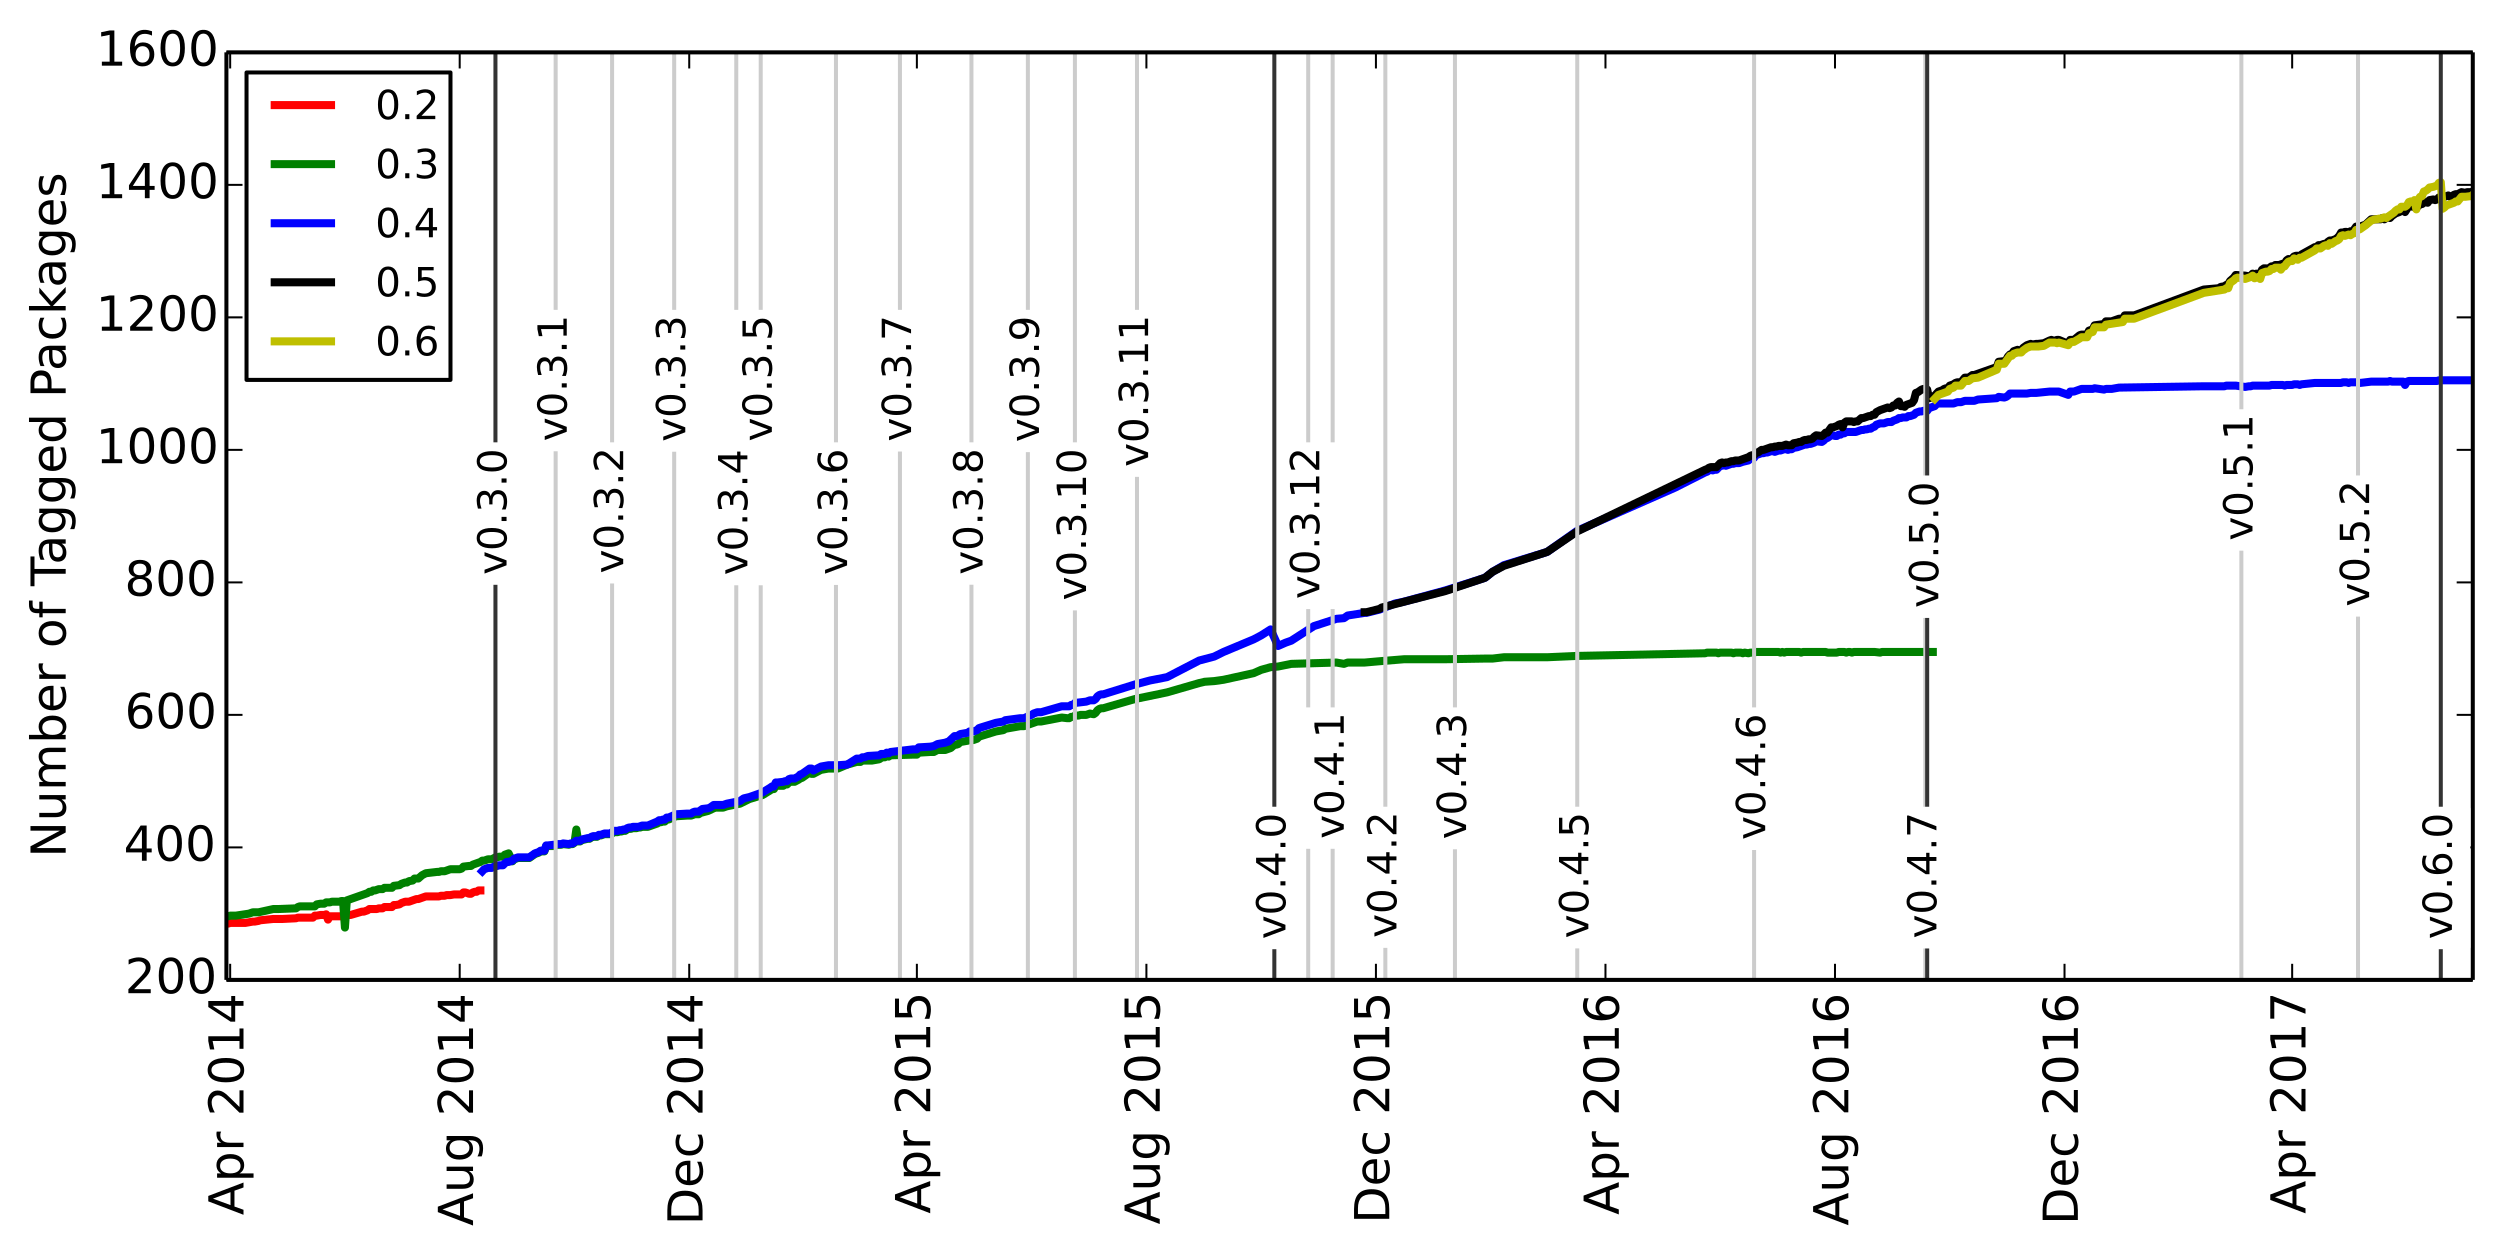 <?xml version="1.0" encoding="utf-8" standalone="no"?>
<!DOCTYPE svg PUBLIC "-//W3C//DTD SVG 1.1//EN"
  "http://www.w3.org/Graphics/SVG/1.1/DTD/svg11.dtd">
<!-- Created with matplotlib (http://matplotlib.org/) -->
<svg height="311pt" version="1.1" viewBox="0 0 621 311" width="621pt" xmlns="http://www.w3.org/2000/svg" xmlns:xlink="http://www.w3.org/1999/xlink">
 <defs>
  <style type="text/css">
*{stroke-linecap:butt;stroke-linejoin:round;}
  </style>
 </defs>
 <g id="figure_1">
  <g id="patch_1">
   <path d="
M0 311.719
L621.439 311.719
L621.439 0
L0 0
z
" style="fill:#ffffff;"/>
  </g>
  <g id="axes_1">
   <g id="patch_2">
    <path d="
M56.239 243.407
L614.239 243.407
L614.239 13.007
L56.239 13.007
z
" style="fill:#ffffff;"/>
   </g>
   <g id="line2d_1">
    <path clip-path="url(#p472e73a826)" d="
M119.329 221.19
L118.862 221.19
L118.395 221.519
L117.927 221.519
L117.46 221.683
L116.993 222.013
L116.525 222.013
L115.591 221.683
L115.123 221.683
L114.656 222.177
L114.188 222.177
L113.254 222.177
L112.786 222.177
L111.852 222.342
L111.384 222.342
L110.917 222.342
L110.45 222.506
L109.982 222.506
L109.515 222.506
L109.048 222.671
L108.58 222.671
L107.178 222.671
L106.711 222.671
L106.244 222.671
L105.776 222.671
L104.842 223
L103.907 223.329
L103.44 223.329
L102.972 223.494
L102.505 223.658
L101.57 223.987
L101.103 223.987
L100.636 223.987
L100.168 224.152
L99.701 224.317
L99.234 224.646
L98.299 224.81
L97.832 224.81
L97.364 225.304
L96.897 225.304
L96.43 225.304
L95.962 225.304
L95.495 225.304
L95.028 225.633
L94.093 225.633
L93.626 225.798
L93.158 225.798
L92.691 225.798
L92.224 225.798
L91.756 225.798
L91.289 226.127
L90.822 226.291
L90.354 226.456
L89.887 226.456
L87.083 227.279
L86.616 227.279
L86.148 227.443
L85.681 227.443
L85.214 227.608
L84.746 227.608
L84.279 227.608
L83.812 227.608
L83.344 227.608
L82.877 227.608
L82.41 227.608
L81.942 227.608
L81.475 228.431
L81.008 227.114
L80.54 227.279
L80.073 227.279
L79.606 227.279
L78.671 227.443
L78.204 227.443
L77.736 227.937
L77.269 227.937
L76.802 227.937
L76.334 227.937
L75.867 227.937
L75.4 227.937
L74.932 227.937
L74.465 227.937
L73.998 227.937
L73.53 228.102
L70.259 228.266
L69.324 228.266
L67.922 228.266
L64.651 228.595
L64.183 228.76
L63.249 228.925
L62.782 228.925
L61.847 229.089
L60.912 229.254
L60.445 229.254
L59.51 229.254
L59.043 229.254
L58.575 229.254
L58.108 229.254
L57.641 229.254
L57.173 229.254
L56.706 229.418
L56.239 229.418" style="fill:none;stroke:#ff0000;stroke-linecap:square;stroke-width:2;"/>
   </g>
   <g id="line2d_2">
    <path clip-path="url(#p472e73a826)" d="
M480.113 161.944
L467.495 161.944
L467.028 162.109
L465.626 161.944
L460.485 161.944
L460.018 162.109
L459.55 161.944
L459.083 161.944
L458.616 162.109
L458.148 161.944
L456.746 161.944
L456.279 162.109
L453.942 162.109
L453.475 161.944
L447.867 161.944
L447.4 162.109
L446.932 161.944
L443.661 161.944
L443.194 162.109
L442.726 161.944
L442.259 162.109
L441.792 161.944
L436.183 161.944
L435.716 162.109
L434.781 162.109
L434.314 162.273
L433.379 162.109
L432.912 162.273
L432.445 162.109
L431.043 162.109
L430.575 162.273
L430.108 162.109
L427.304 162.109
L426.837 162.273
L426.369 162.109
L424.033 162.109
L423.565 162.273
L391.786 162.931
L384.309 163.261
L373.56 163.261
L370.756 163.59
L368.887 163.59
L359.073 163.754
L348.792 163.754
L342.716 164.248
L338.977 164.577
L334.771 164.577
L333.837 164.906
L331.967 164.577
L320.751 164.906
L317.48 165.565
L315.611 165.729
L313.274 166.387
L311.405 167.21
L303.927 168.856
L301.591 169.185
L299.254 169.35
L297.852 169.679
L289.907 171.983
L281.962 173.629
L274.018 175.933
L273.55 175.933
L273.083 176.097
L272.616 176.426
L272.148 177.085
L271.681 177.414
L270.746 177.249
L269.812 177.578
L268.41 177.578
L267.942 177.743
L267.008 177.743
L266.54 178.072
L266.073 178.072
L265.606 178.401
L265.138 178.401
L263.736 178.237
L258.596 179.224
L257.661 179.224
L254.39 180.376
L253.455 180.376
L249.716 181.034
L249.249 181.363
L247.379 181.693
L243.641 182.845
L243.173 183.009
L242.706 183.503
L241.771 183.832
L240.837 183.832
L240.369 183.997
L238.5 184.326
L238.033 184.819
L237.565 184.984
L237.098 184.984
L236.163 185.807
L234.761 186.301
L232.892 186.301
L231.957 186.794
L231.023 186.794
L228.219 186.959
L227.751 187.453
L226.817 187.453
L221.209 187.617
L220.741 187.946
L220.274 187.782
L219.807 188.111
L219.339 188.111
L218.872 188.275
L218.405 188.605
L216.535 188.934
L214.199 188.934
L213.731 189.263
L212.797 189.263
L210.46 189.921
L208.123 190.909
L205.786 190.909
L203.917 191.238
L202.048 192.225
L201.58 192.225
L201.113 191.896
L199.244 193.213
L198.776 193.377
L198.309 193.706
L197.374 194.2
L196.44 194.2
L195.972 194.365
L195.505 194.858
L195.038 194.858
L194.57 195.187
L192.701 195.187
L192.234 196.01
L191.766 196.01
L191.299 196.339
L189.43 197.491
L186.158 198.479
L183.822 199.631
L180.55 200.289
L179.616 200.618
L177.746 200.618
L177.279 200.783
L175.877 201.441
L174.008 201.935
L173.54 202.264
L172.606 202.264
L171.671 202.593
L170.736 202.593
L167.932 202.758
L166.063 203.581
L165.596 203.581
L165.128 204.074
L164.661 204.074
L164.194 204.239
L163.726 204.239
L163.259 204.568
L160.922 205.391
L159.52 205.391
L159.053 205.555
L158.585 205.555
L158.118 205.72
L157.183 205.72
L156.716 205.885
L156.249 205.885
L155.781 206.049
L155.314 206.378
L154.847 206.378
L154.379 206.543
L153.912 206.543
L153.445 206.707
L152.51 206.707
L152.043 207.037
L151.575 207.201
L150.173 207.201
L149.239 207.53
L148.771 207.53
L148.304 207.859
L147.369 207.859
L146.902 208.024
L146.435 208.353
L145.967 208.353
L144.565 208.682
L144.098 209.011
L143.631 209.011
L143.163 206.049
L142.696 209.341
L142.229 209.67
L141.761 209.67
L141.294 209.834
L139.892 209.67
L139.425 209.834
L138.49 209.834
L137.555 210.163
L135.686 210.163
L135.219 211.48
L134.284 211.48
L133.817 211.809
L132.882 212.138
L131.48 213.126
L128.676 213.126
L127.741 213.455
L127.274 213.949
L126.339 211.974
L125.405 212.303
L124.937 212.797
L124.003 212.797
L123.535 212.961
L123.068 212.961
L122.133 213.455
L121.199 213.455
L120.264 213.784
L119.797 213.784
L119.329 214.113
L117.46 214.771
L116.993 215.101
L116.525 215.101
L115.123 215.265
L114.656 215.759
L114.188 215.923
L111.852 215.923
L110.45 216.417
L109.515 216.417
L109.048 216.582
L108.58 216.582
L105.776 216.911
L104.842 217.405
L103.907 218.227
L102.972 218.227
L102.505 218.721
L101.57 218.886
L101.103 219.215
L100.636 219.215
L99.701 219.544
L99.234 219.873
L97.832 220.038
L97.364 220.531
L95.495 220.531
L95.028 220.861
L94.093 220.861
L93.158 221.19
L92.691 221.19
L92.224 221.519
L91.756 221.519
L91.289 221.848
L86.148 223.658
L85.681 230.406
L85.214 223.823
L84.746 223.823
L84.279 223.987
L82.41 223.987
L81.942 224.152
L81.008 224.152
L80.54 224.481
L79.606 224.481
L78.671 224.646
L78.204 225.139
L74.465 225.139
L73.998 225.304
L73.53 225.633
L69.324 225.798
L67.922 225.798
L64.183 226.621
L62.782 226.621
L61.847 226.95
L58.575 227.443
L57.173 227.443
L56.706 227.608
L56.239 227.608
L56.239 227.608" style="fill:none;stroke:#008000;stroke-linecap:square;stroke-width:2;"/>
   </g>
   <g id="line2d_3">
    <path clip-path="url(#p472e73a826)" d="
M614.239 94.47
L605.827 94.47
L605.359 94.634
L598.349 94.634
L597.882 94.799
L597.415 95.622
L596.947 94.799
L594.143 94.799
L593.676 94.634
L593.209 94.799
L589.003 94.799
L586.199 95.128
L585.731 94.963
L583.862 94.963
L583.395 95.128
L582.927 94.963
L581.993 94.963
L581.525 95.128
L574.982 95.128
L571.711 95.457
L571.244 95.622
L570.776 95.457
L569.842 95.457
L569.374 95.622
L567.972 95.622
L567.505 95.786
L567.038 95.622
L564.234 95.622
L563.766 95.786
L559.56 95.786
L559.093 95.951
L558.626 95.951
L557.691 96.115
L555.354 95.786
L553.018 95.786
L552.55 95.951
L547.41 95.951
L526.379 96.28
L524.51 96.609
L523.108 96.609
L522.641 96.774
L520.304 96.445
L519.837 96.609
L517.033 96.609
L515.163 97.267
L514.229 97.267
L513.761 98.09
L511.425 97.267
L509.088 97.267
L505.817 97.597
L504.415 97.597
L503.48 97.761
L499.274 97.761
L498.807 98.255
L498.339 98.584
L497.872 98.749
L496.47 98.584
L496.003 98.913
L491.329 99.242
L490.395 99.571
L488.058 99.571
L487.123 99.901
L486.188 99.901
L485.254 100.23
L481.515 100.23
L481.048 100.394
L480.58 100.888
L479.178 101.382
L478.711 102.04
L477.776 102.04
L477.309 102.205
L476.842 102.205
L475.907 102.534
L475.44 103.027
L474.505 103.357
L474.038 103.357
L473.57 103.686
L472.636 103.686
L472.168 103.85
L471.701 103.85
L471.234 104.179
L470.299 104.509
L469.832 104.838
L468.897 104.838
L467.962 105.167
L467.028 105.167
L466.093 105.496
L465.626 105.99
L465.158 106.154
L464.691 106.483
L464.224 106.483
L463.756 106.648
L463.289 106.648
L462.822 106.813
L462.354 106.813
L460.952 107.306
L458.616 107.306
L458.148 107.635
L457.681 107.635
L457.214 107.965
L456.746 107.965
L456.279 108.294
L455.812 108.294
L455.344 108.129
L454.877 108.129
L453.942 108.787
L453.475 108.952
L453.008 109.446
L452.54 109.775
L451.138 109.61
L450.671 109.939
L449.736 110.269
L449.269 110.269
L448.802 110.433
L448.334 110.433
L446.465 111.091
L445.53 111.256
L445.063 111.585
L444.596 111.585
L444.128 111.75
L443.661 111.585
L443.194 111.585
L442.259 111.914
L441.792 111.914
L440.857 112.243
L440.39 112.079
L439.922 112.079
L438.987 112.408
L438.52 112.408
L438.053 112.573
L437.585 112.573
L436.183 113.066
L435.716 113.725
L435.249 113.725
L434.781 113.889
L434.314 114.383
L432.912 114.712
L431.977 115.041
L431.043 115.041
L430.575 115.206
L430.108 115.206
L428.706 115.699
L428.239 115.535
L427.771 115.699
L427.304 115.699
L426.369 116.687
L425.902 116.687
L425.435 116.851
L424.967 116.687
L424.5 116.851
L424.033 117.181
L423.565 117.345
L416.088 121.13
L391.786 131.827
L384.309 137.094
L373.56 140.385
L370.756 142.031
L368.887 143.512
L359.073 146.639
L348.792 149.437
L346.455 149.93
L342.716 151.411
L339.445 152.234
L338.977 152.234
L334.771 152.893
L333.837 153.551
L331.967 153.715
L326.359 155.526
L320.751 159.146
L319.349 159.64
L317.48 160.463
L315.611 156.349
L313.274 157.83
L311.405 158.817
L303.927 161.944
L301.591 163.096
L297.852 164.083
L289.907 168.198
L285.701 169.021
L281.962 170.008
L274.018 172.477
L273.55 172.477
L273.083 172.641
L272.616 172.97
L272.148 173.629
L271.681 173.958
L270.746 173.958
L269.812 174.287
L267.008 174.616
L266.54 175.11
L266.073 175.11
L265.606 175.439
L263.736 175.439
L258.596 176.92
L257.661 176.92
L256.726 177.249
L256.259 177.578
L255.792 177.743
L254.39 178.401
L253.455 178.401
L249.716 178.895
L249.249 179.224
L247.379 179.553
L243.641 180.705
L243.173 180.87
L242.706 181.363
L241.771 181.693
L240.837 181.693
L240.369 182.022
L238.5 182.351
L238.033 182.68
L237.565 182.845
L237.098 182.845
L235.696 184.161
L234.761 184.49
L232.892 184.819
L231.957 185.313
L231.023 185.478
L228.219 185.642
L227.751 186.136
L226.817 186.136
L221.209 186.794
L220.741 187.123
L220.274 186.959
L219.807 187.288
L218.872 187.288
L218.405 187.617
L215.601 187.782
L214.666 188.111
L214.199 188.111
L213.731 188.44
L212.797 188.44
L210.46 189.921
L208.123 190.086
L205.786 190.086
L203.917 190.415
L202.048 191.402
L201.58 190.909
L201.113 190.909
L199.244 192.225
L198.776 192.39
L198.309 192.883
L197.374 193.377
L196.44 193.377
L195.972 193.542
L195.505 194.035
L195.038 194.035
L194.57 194.2
L193.168 194.365
L192.701 194.365
L192.234 195.352
L191.766 195.352
L191.299 195.681
L189.43 196.833
L186.158 197.985
L184.756 198.314
L183.822 198.973
L180.55 199.631
L179.616 199.96
L177.279 199.96
L176.344 200.618
L175.877 200.783
L174.475 200.947
L173.54 201.606
L172.606 201.606
L172.138 201.77
L171.671 202.099
L170.736 202.099
L167.932 202.264
L166.063 203.087
L165.596 203.087
L165.128 203.581
L164.661 203.581
L164.194 203.745
L163.726 203.745
L163.259 204.074
L160.922 205.062
L159.52 205.062
L158.585 205.391
L157.183 205.391
L156.716 205.555
L156.249 205.555
L155.781 205.72
L155.314 206.049
L154.847 206.049
L154.379 206.214
L153.912 206.214
L153.445 206.378
L152.51 206.378
L151.575 207.037
L150.173 207.037
L149.239 207.366
L148.771 207.366
L148.304 207.695
L147.369 207.695
L146.902 207.859
L146.435 208.189
L145.967 208.189
L144.565 208.518
L144.098 208.847
L143.163 208.847
L142.229 209.505
L141.761 209.505
L141.294 209.67
L139.892 209.505
L139.425 209.67
L138.49 209.67
L138.023 209.834
L137.555 209.834
L136.153 209.999
L135.686 209.999
L135.219 211.315
L134.284 211.315
L133.817 211.645
L132.882 211.974
L131.48 212.961
L128.676 212.961
L127.741 213.29
L127.274 213.784
L126.339 214.113
L125.872 214.113
L125.405 214.442
L124.937 214.936
L124.003 214.936
L123.535 215.101
L123.068 215.101
L122.133 215.594
L121.199 215.594
L120.264 215.923
L119.797 216.417
L119.797 216.417" style="fill:none;stroke:#0000ff;stroke-linecap:square;stroke-width:2;"/>
   </g>
   <g id="line2d_4">
    <path clip-path="url(#p472e73a826)" d="
M614.239 47.567
L613.771 47.731
L612.837 47.731
L612.369 47.896
L611.435 47.731
L610.5 48.225
L610.033 48.225
L609.565 48.39
L609.098 48.719
L608.631 48.883
L608.163 48.554
L606.761 49.048
L606.294 48.883
L605.827 49.048
L605.359 49.542
L604.892 49.706
L604.425 49.542
L603.49 49.706
L603.023 50.365
L602.555 50.2
L602.088 50.365
L601.621 50.694
L601.153 50.694
L600.686 51.187
L600.219 50.858
L599.751 50.858
L599.284 51.352
L598.817 51.187
L598.349 51.187
L597.415 52.669
L596.947 52.339
L596.48 52.339
L596.013 52.669
L595.078 52.998
L594.143 53.656
L593.676 54.15
L593.209 53.985
L592.741 54.15
L592.274 54.479
L591.807 54.15
L591.339 54.479
L589.003 54.479
L587.601 55.795
L585.731 56.454
L585.264 56.289
L584.329 57.606
L583.862 57.441
L583.395 57.77
L582.927 57.606
L582.46 57.606
L581.993 57.77
L581.525 57.77
L581.058 58.593
L580.591 59.087
L580.123 59.416
L579.188 59.745
L578.721 59.745
L578.254 60.074
L577.786 60.568
L577.319 60.568
L576.384 60.897
L575.917 60.897
L575.45 61.391
L574.982 61.391
L571.711 63.201
L571.244 63.695
L570.776 63.53
L570.309 63.53
L569.842 63.695
L569.374 64.189
L568.907 64.518
L568.44 64.353
L567.972 64.682
L567.505 65.505
L567.038 65.505
L566.103 65.834
L565.168 65.834
L564.701 66.163
L564.234 66.163
L563.766 66.493
L563.299 66.986
L562.832 66.657
L562.364 66.657
L561.897 66.986
L561.43 67.974
L560.962 68.138
L560.495 67.974
L560.028 68.138
L559.56 67.974
L559.093 68.467
L558.626 68.632
L557.691 68.467
L555.354 68.303
L554.887 68.961
L553.952 69.784
L553.485 70.607
L553.018 70.771
L552.55 71.101
L551.616 71.265
L551.148 71.594
L547.41 71.923
L530.118 78.342
L527.781 78.342
L527.314 79.165
L526.379 79.165
L524.51 79.823
L523.108 79.823
L522.641 80.481
L520.304 80.81
L519.837 81.798
L518.902 82.127
L518.435 83.114
L517.033 83.114
L516.565 83.279
L515.163 84.431
L514.229 84.431
L513.761 85.418
L511.425 84.431
L510.957 84.431
L510.49 84.595
L510.023 84.595
L509.555 84.431
L509.088 84.595
L507.686 85.254
L506.284 85.418
L505.817 85.418
L504.882 85.583
L504.415 85.418
L503.48 85.747
L502.545 86.406
L502.078 87.229
L501.143 86.899
L500.209 87.229
L499.741 87.887
L499.274 88.051
L498.807 88.545
L498.339 89.368
L497.872 89.697
L496.47 89.862
L496.003 91.178
L490.395 93.153
L489.927 93.153
L488.993 93.811
L488.058 93.811
L487.123 94.963
L486.188 94.963
L485.721 95.128
L485.254 95.457
L484.319 95.786
L483.852 96.445
L483.384 96.445
L482.917 96.609
L482.45 96.938
L481.515 97.267
L481.048 97.761
L480.58 98.419
L480.113 98.419
L479.646 98.749
L479.178 98.913
L478.711 96.774
L477.776 96.609
L477.309 96.774
L476.374 97.432
L475.907 97.597
L475.44 99.407
L474.972 100.065
L473.57 100.559
L473.103 101.053
L472.636 100.888
L472.168 100.888
L471.701 99.736
L471.234 100.065
L470.766 100.723
L470.299 100.723
L469.832 101.217
L469.364 101.382
L468.897 101.217
L467.028 101.875
L466.093 102.369
L465.626 103.027
L465.158 103.027
L464.691 103.357
L464.224 103.357
L462.822 103.85
L462.354 103.85
L461.42 104.673
L460.952 104.673
L460.485 104.838
L460.018 104.673
L458.616 104.673
L458.148 105.002
L457.681 106.154
L457.214 105.331
L456.746 105.496
L456.279 105.825
L455.344 106.154
L454.877 106.154
L453.942 107.471
L453.475 107.471
L453.008 107.965
L452.54 108.294
L451.138 108.129
L450.671 108.458
L450.204 108.952
L449.736 109.117
L449.269 109.117
L448.802 109.281
L448.334 109.281
L447.867 109.446
L447.4 109.775
L446.932 109.775
L446.465 109.939
L445.53 110.104
L445.063 110.598
L444.128 110.598
L443.661 110.433
L442.726 110.762
L441.792 110.762
L441.324 110.927
L440.857 110.927
L440.39 111.091
L439.922 111.091
L438.053 111.75
L437.585 111.75
L436.651 112.408
L436.183 112.408
L435.716 113.066
L435.249 113.066
L434.781 113.231
L434.314 113.56
L431.977 114.383
L431.043 114.383
L430.575 114.547
L430.108 114.547
L429.173 114.877
L428.706 114.877
L428.239 115.041
L427.771 114.877
L427.304 115.041
L426.369 116.029
L424.967 116.029
L424.5 116.193
L424.033 116.522
L423.565 116.687
L391.786 131.992
L384.309 137.094
L373.56 140.55
L370.756 142.031
L368.887 143.512
L359.073 146.803
L343.183 150.918
L342.716 151.247
L339.445 152.07
L338.977 152.07
L338.977 152.07" style="fill:none;stroke:#000000;stroke-linecap:square;stroke-width:2;"/>
   </g>
   <g id="line2d_5">
    <path clip-path="url(#p472e73a826)" d="
M614.239 48.39
L613.771 48.719
L612.369 48.883
L611.435 48.883
L610.5 50.035
L610.033 50.035
L609.565 50.365
L607.696 51.023
L607.229 51.517
L606.761 51.846
L606.294 45.263
L605.827 45.427
L605.359 46.086
L604.425 46.415
L603.49 46.579
L603.023 47.073
L602.555 47.402
L602.088 47.567
L601.621 48.719
L601.153 48.883
L600.686 49.542
L600.219 52.01
L599.751 49.706
L599.284 50.2
L598.817 50.035
L598.349 50.2
L597.882 51.023
L597.415 51.352
L596.48 51.352
L596.013 52.01
L595.545 52.01
L595.078 52.339
L594.611 52.833
L592.741 54.15
L592.274 53.985
L591.339 54.314
L590.872 54.314
L590.405 54.479
L589.937 54.479
L589.003 54.808
L587.601 55.96
L586.199 56.947
L585.731 57.112
L585.264 57.112
L584.797 57.935
L584.329 58.099
L583.862 58.429
L583.395 58.264
L582.46 58.593
L581.993 58.429
L581.525 58.593
L581.058 59.416
L580.591 59.745
L580.123 59.91
L579.188 60.568
L578.721 60.403
L578.254 61.062
L577.786 60.897
L577.319 61.062
L576.384 61.72
L575.45 61.72
L574.982 62.214
L571.711 64.024
L571.244 64.024
L570.776 64.518
L569.842 64.189
L569.374 64.847
L568.907 64.847
L568.44 65.011
L567.972 65.505
L567.505 66.163
L567.038 66.328
L566.57 66.986
L566.103 66.493
L565.168 66.493
L564.701 66.822
L564.234 66.822
L563.766 67.315
L563.299 67.48
L562.832 67.48
L561.897 67.809
L561.43 69.29
L560.962 68.797
L560.028 69.126
L559.56 68.467
L559.093 68.797
L557.691 69.29
L555.822 68.961
L555.354 69.126
L554.887 69.619
L553.952 70.278
L553.485 71.594
L553.018 71.594
L552.55 71.923
L547.41 72.746
L530.118 79.165
L527.781 79.165
L527.314 79.987
L523.108 80.646
L522.641 81.304
L520.304 81.304
L519.837 82.456
L518.902 82.785
L518.435 83.773
L517.033 83.773
L516.565 84.102
L515.163 84.925
L514.696 84.925
L514.229 85.089
L513.761 85.747
L511.425 85.089
L510.957 85.254
L510.49 85.089
L509.088 85.089
L507.686 85.912
L506.284 86.077
L504.415 86.077
L503.48 86.406
L502.545 87.064
L502.078 87.558
L501.143 87.558
L500.209 87.887
L499.741 88.381
L499.274 88.381
L497.872 90.355
L496.47 90.355
L496.003 91.837
L491.329 93.811
L489.927 93.976
L488.993 94.634
L488.058 94.634
L487.123 95.786
L485.721 95.786
L485.254 96.28
L484.319 96.609
L483.852 97.267
L481.515 98.09
L480.58 99.078
L480.58 99.078" style="fill:none;stroke:#bfbf00;stroke-linecap:square;stroke-width:2;"/>
   </g>
   <g id="line2d_6">
    <path clip-path="url(#p472e73a826)" d="
M123.068 243.407
L123.068 13.007" style="fill:none;stroke:#333333;stroke-linecap:square;"/>
   </g>
   <g id="line2d_7">
    <path clip-path="url(#p472e73a826)" d="
M138.023 243.407
L138.023 13.007" style="fill:none;stroke:#cccccc;stroke-linecap:square;"/>
   </g>
   <g id="line2d_8">
    <path clip-path="url(#p472e73a826)" d="
M152.043 243.407
L152.043 13.007" style="fill:none;stroke:#cccccc;stroke-linecap:square;"/>
   </g>
   <g id="line2d_9">
    <path clip-path="url(#p472e73a826)" d="
M167.465 243.407
L167.465 13.007" style="fill:none;stroke:#cccccc;stroke-linecap:square;"/>
   </g>
   <g id="line2d_10">
    <path clip-path="url(#p472e73a826)" d="
M182.887 243.407
L182.887 13.007" style="fill:none;stroke:#cccccc;stroke-linecap:square;"/>
   </g>
   <g id="line2d_11">
    <path clip-path="url(#p472e73a826)" d="
M188.962 243.407
L188.962 13.007" style="fill:none;stroke:#cccccc;stroke-linecap:square;"/>
   </g>
   <g id="line2d_12">
    <path clip-path="url(#p472e73a826)" d="
M207.656 243.407
L207.656 13.007" style="fill:none;stroke:#cccccc;stroke-linecap:square;"/>
   </g>
   <g id="line2d_13">
    <path clip-path="url(#p472e73a826)" d="
M223.545 243.407
L223.545 13.007" style="fill:none;stroke:#cccccc;stroke-linecap:square;"/>
   </g>
   <g id="line2d_14">
    <path clip-path="url(#p472e73a826)" d="
M241.304 243.407
L241.304 13.007" style="fill:none;stroke:#cccccc;stroke-linecap:square;"/>
   </g>
   <g id="line2d_15">
    <path clip-path="url(#p472e73a826)" d="
M255.324 243.407
L255.324 13.007" style="fill:none;stroke:#cccccc;stroke-linecap:square;"/>
   </g>
   <g id="line2d_16">
    <path clip-path="url(#p472e73a826)" d="
M267.008 243.407
L267.008 13.007" style="fill:none;stroke:#cccccc;stroke-linecap:square;"/>
   </g>
   <g id="line2d_17">
    <path clip-path="url(#p472e73a826)" d="
M282.43 243.407
L282.43 13.007" style="fill:none;stroke:#cccccc;stroke-linecap:square;"/>
   </g>
   <g id="line2d_18">
    <path clip-path="url(#p472e73a826)" d="
M324.957 243.407
L324.957 13.007" style="fill:none;stroke:#cccccc;stroke-linecap:square;"/>
   </g>
   <g id="line2d_19">
    <path clip-path="url(#p472e73a826)" d="
M316.545 243.407
L316.545 13.007" style="fill:none;stroke:#333333;stroke-linecap:square;"/>
   </g>
   <g id="line2d_20">
    <path clip-path="url(#p472e73a826)" d="
M331.033 243.407
L331.033 13.007" style="fill:none;stroke:#cccccc;stroke-linecap:square;"/>
   </g>
   <g id="line2d_21">
    <path clip-path="url(#p472e73a826)" d="
M344.118 243.407
L344.118 13.007" style="fill:none;stroke:#cccccc;stroke-linecap:square;"/>
   </g>
   <g id="line2d_22">
    <path clip-path="url(#p472e73a826)" d="
M361.41 243.407
L361.41 13.007" style="fill:none;stroke:#cccccc;stroke-linecap:square;"/>
   </g>
   <g id="line2d_23">
    <path clip-path="url(#p472e73a826)" d="
M391.786 243.407
L391.786 13.007" style="fill:none;stroke:#cccccc;stroke-linecap:square;"/>
   </g>
   <g id="line2d_24">
    <path clip-path="url(#p472e73a826)" d="
M435.716 243.407
L435.716 13.007" style="fill:none;stroke:#cccccc;stroke-linecap:square;"/>
   </g>
   <g id="line2d_25">
    <path clip-path="url(#p472e73a826)" d="
M478.244 243.407
L478.244 13.007" style="fill:none;stroke:#cccccc;stroke-linecap:square;"/>
   </g>
   <g id="line2d_26">
    <path clip-path="url(#p472e73a826)" d="
M478.711 243.407
L478.711 13.007" style="fill:none;stroke:#333333;stroke-linecap:square;"/>
   </g>
   <g id="line2d_27">
    <path clip-path="url(#p472e73a826)" d="
M556.756 243.407
L556.756 13.007" style="fill:none;stroke:#cccccc;stroke-linecap:square;"/>
   </g>
   <g id="line2d_28">
    <path clip-path="url(#p472e73a826)" d="
M585.731 243.407
L585.731 13.007" style="fill:none;stroke:#cccccc;stroke-linecap:square;"/>
   </g>
   <g id="line2d_29">
    <path clip-path="url(#p472e73a826)" d="
M606.294 243.407
L606.294 13.007" style="fill:none;stroke:#333333;stroke-linecap:square;"/>
   </g>
   <g id="matplotlib.axis_1">
    <g id="xtick_1">
     <g id="line2d_30">
      <defs>
       <path d="
M0 0
L0 -4" id="m93b0483c22" style="stroke:#000000;stroke-width:0.5;"/>
      </defs>
      <g>
       <use style="stroke:#000000;stroke-width:0.5;" x="57.173" xlink:href="#m93b0483c22" y="243.407"/>
      </g>
     </g>
     <g id="line2d_31">
      <defs>
       <path d="
M0 0
L0 4" id="m741efc42ff" style="stroke:#000000;stroke-width:0.5;"/>
      </defs>
      <g>
       <use style="stroke:#000000;stroke-width:0.5;" x="57.173" xlink:href="#m741efc42ff" y="13.007"/>
      </g>
     </g>
     <g id="text_1">
      <!-- Apr 2014 -->
      <defs>
       <path d="
M12.406 8.297
L28.516 8.297
L28.516 63.922
L10.984 60.406
L10.984 69.391
L28.422 72.906
L38.281 72.906
L38.281 8.297
L54.391 8.297
L54.391 0
L12.406 0
z
" id="DejaVuSans-31"/>
       <path d="
M31.781 66.406
Q24.172 66.406 20.328 58.906
Q16.5 51.422 16.5 36.375
Q16.5 21.391 20.328 13.891
Q24.172 6.391 31.781 6.391
Q39.453 6.391 43.281 13.891
Q47.125 21.391 47.125 36.375
Q47.125 51.422 43.281 58.906
Q39.453 66.406 31.781 66.406
M31.781 74.219
Q44.047 74.219 50.516 64.516
Q56.984 54.828 56.984 36.375
Q56.984 17.969 50.516 8.266
Q44.047 -1.422 31.781 -1.422
Q19.531 -1.422 13.062 8.266
Q6.594 17.969 6.594 36.375
Q6.594 54.828 13.062 64.516
Q19.531 74.219 31.781 74.219" id="DejaVuSans-30"/>
       <path id="DejaVuSans-20"/>
       <path d="
M19.188 8.297
L53.609 8.297
L53.609 0
L7.328 0
L7.328 8.297
Q12.938 14.109 22.625 23.891
Q32.328 33.688 34.812 36.531
Q39.547 41.844 41.422 45.531
Q43.312 49.219 43.312 52.781
Q43.312 58.594 39.234 62.25
Q35.156 65.922 28.609 65.922
Q23.969 65.922 18.812 64.312
Q13.672 62.703 7.812 59.422
L7.812 69.391
Q13.766 71.781 18.938 73
Q24.125 74.219 28.422 74.219
Q39.75 74.219 46.484 68.547
Q53.219 62.891 53.219 53.422
Q53.219 48.922 51.531 44.891
Q49.859 40.875 45.406 35.406
Q44.188 33.984 37.641 27.219
Q31.109 20.453 19.188 8.297" id="DejaVuSans-32"/>
       <path d="
M34.188 63.188
L20.797 26.906
L47.609 26.906
z

M28.609 72.906
L39.797 72.906
L67.578 0
L57.328 0
L50.688 18.703
L17.828 18.703
L11.188 0
L0.781 0
z
" id="DejaVuSans-41"/>
       <path d="
M37.797 64.312
L12.891 25.391
L37.797 25.391
z

M35.203 72.906
L47.609 72.906
L47.609 25.391
L58.016 25.391
L58.016 17.188
L47.609 17.188
L47.609 0
L37.797 0
L37.797 17.188
L4.891 17.188
L4.891 26.703
z
" id="DejaVuSans-34"/>
       <path d="
M18.109 8.203
L18.109 -20.797
L9.078 -20.797
L9.078 54.688
L18.109 54.688
L18.109 46.391
Q20.953 51.266 25.266 53.625
Q29.594 56 35.594 56
Q45.562 56 51.781 48.094
Q58.016 40.188 58.016 27.297
Q58.016 14.406 51.781 6.484
Q45.562 -1.422 35.594 -1.422
Q29.594 -1.422 25.266 0.953
Q20.953 3.328 18.109 8.203
M48.688 27.297
Q48.688 37.203 44.609 42.844
Q40.531 48.484 33.406 48.484
Q26.266 48.484 22.188 42.844
Q18.109 37.203 18.109 27.297
Q18.109 17.391 22.188 11.75
Q26.266 6.109 33.406 6.109
Q40.531 6.109 44.609 11.75
Q48.688 17.391 48.688 27.297" id="DejaVuSans-70"/>
       <path d="
M41.109 46.297
Q39.594 47.172 37.812 47.578
Q36.031 48 33.891 48
Q26.266 48 22.188 43.047
Q18.109 38.094 18.109 28.812
L18.109 0
L9.078 0
L9.078 54.688
L18.109 54.688
L18.109 46.188
Q20.953 51.172 25.484 53.578
Q30.031 56 36.531 56
Q37.453 56 38.578 55.875
Q39.703 55.766 41.062 55.516
z
" id="DejaVuSans-72"/>
      </defs>
      <g transform="translate(60.485 301.848)rotate(-90.0)scale(0.12 -0.12)">
       <use xlink:href="#DejaVuSans-41"/>
       <use x="68.408" xlink:href="#DejaVuSans-70"/>
       <use x="131.885" xlink:href="#DejaVuSans-72"/>
       <use x="172.998" xlink:href="#DejaVuSans-20"/>
       <use x="204.785" xlink:href="#DejaVuSans-32"/>
       <use x="268.408" xlink:href="#DejaVuSans-30"/>
       <use x="332.031" xlink:href="#DejaVuSans-31"/>
       <use x="395.654" xlink:href="#DejaVuSans-34"/>
      </g>
     </g>
    </g>
    <g id="xtick_2">
     <g id="line2d_32">
      <g>
       <use style="stroke:#000000;stroke-width:0.5;" x="114.188" xlink:href="#m93b0483c22" y="243.407"/>
      </g>
     </g>
     <g id="line2d_33">
      <g>
       <use style="stroke:#000000;stroke-width:0.5;" x="114.188" xlink:href="#m741efc42ff" y="13.007"/>
      </g>
     </g>
     <g id="text_2">
      <!-- Aug 2014 -->
      <defs>
       <path d="
M8.5 21.578
L8.5 54.688
L17.484 54.688
L17.484 21.922
Q17.484 14.156 20.5 10.266
Q23.531 6.391 29.594 6.391
Q36.859 6.391 41.078 11.031
Q45.312 15.672 45.312 23.688
L45.312 54.688
L54.297 54.688
L54.297 0
L45.312 0
L45.312 8.406
Q42.047 3.422 37.719 1
Q33.406 -1.422 27.688 -1.422
Q18.266 -1.422 13.375 4.438
Q8.5 10.297 8.5 21.578
M31.109 56
z
" id="DejaVuSans-75"/>
       <path d="
M45.406 27.984
Q45.406 37.75 41.375 43.109
Q37.359 48.484 30.078 48.484
Q22.859 48.484 18.828 43.109
Q14.797 37.75 14.797 27.984
Q14.797 18.266 18.828 12.891
Q22.859 7.516 30.078 7.516
Q37.359 7.516 41.375 12.891
Q45.406 18.266 45.406 27.984
M54.391 6.781
Q54.391 -7.172 48.188 -13.984
Q42 -20.797 29.203 -20.797
Q24.469 -20.797 20.266 -20.094
Q16.062 -19.391 12.109 -17.922
L12.109 -9.188
Q16.062 -11.328 19.922 -12.344
Q23.781 -13.375 27.781 -13.375
Q36.625 -13.375 41.016 -8.766
Q45.406 -4.156 45.406 5.172
L45.406 9.625
Q42.625 4.781 38.281 2.391
Q33.938 0 27.875 0
Q17.828 0 11.672 7.656
Q5.516 15.328 5.516 27.984
Q5.516 40.672 11.672 48.328
Q17.828 56 27.875 56
Q33.938 56 38.281 53.609
Q42.625 51.219 45.406 46.391
L45.406 54.688
L54.391 54.688
z
" id="DejaVuSans-67"/>
      </defs>
      <g transform="translate(117.5 304.519)rotate(-90.0)scale(0.12 -0.12)">
       <use xlink:href="#DejaVuSans-41"/>
       <use x="68.408" xlink:href="#DejaVuSans-75"/>
       <use x="131.787" xlink:href="#DejaVuSans-67"/>
       <use x="195.264" xlink:href="#DejaVuSans-20"/>
       <use x="227.051" xlink:href="#DejaVuSans-32"/>
       <use x="290.674" xlink:href="#DejaVuSans-30"/>
       <use x="354.297" xlink:href="#DejaVuSans-31"/>
       <use x="417.92" xlink:href="#DejaVuSans-34"/>
      </g>
     </g>
    </g>
    <g id="xtick_3">
     <g id="line2d_34">
      <g>
       <use style="stroke:#000000;stroke-width:0.5;" x="171.204" xlink:href="#m93b0483c22" y="243.407"/>
      </g>
     </g>
     <g id="line2d_35">
      <g>
       <use style="stroke:#000000;stroke-width:0.5;" x="171.204" xlink:href="#m741efc42ff" y="13.007"/>
      </g>
     </g>
     <g id="text_3">
      <!-- Dec 2014 -->
      <defs>
       <path d="
M19.672 64.797
L19.672 8.109
L31.594 8.109
Q46.688 8.109 53.688 14.938
Q60.688 21.781 60.688 36.531
Q60.688 51.172 53.688 57.984
Q46.688 64.797 31.594 64.797
z

M9.812 72.906
L30.078 72.906
Q51.266 72.906 61.172 64.094
Q71.094 55.281 71.094 36.531
Q71.094 17.672 61.125 8.828
Q51.172 0 30.078 0
L9.812 0
z
" id="DejaVuSans-44"/>
       <path d="
M56.203 29.594
L56.203 25.203
L14.891 25.203
Q15.484 15.922 20.484 11.062
Q25.484 6.203 34.422 6.203
Q39.594 6.203 44.453 7.469
Q49.312 8.734 54.109 11.281
L54.109 2.781
Q49.266 0.734 44.188 -0.344
Q39.109 -1.422 33.891 -1.422
Q20.797 -1.422 13.156 6.188
Q5.516 13.812 5.516 26.812
Q5.516 40.234 12.766 48.109
Q20.016 56 32.328 56
Q43.359 56 49.781 48.891
Q56.203 41.797 56.203 29.594
M47.219 32.234
Q47.125 39.594 43.094 43.984
Q39.062 48.391 32.422 48.391
Q24.906 48.391 20.391 44.141
Q15.875 39.891 15.188 32.172
z
" id="DejaVuSans-65"/>
       <path d="
M48.781 52.594
L48.781 44.188
Q44.969 46.297 41.141 47.344
Q37.312 48.391 33.406 48.391
Q24.656 48.391 19.812 42.844
Q14.984 37.312 14.984 27.297
Q14.984 17.281 19.812 11.734
Q24.656 6.203 33.406 6.203
Q37.312 6.203 41.141 7.25
Q44.969 8.297 48.781 10.406
L48.781 2.094
Q45.016 0.344 40.984 -0.531
Q36.969 -1.422 32.422 -1.422
Q20.062 -1.422 12.781 6.344
Q5.516 14.109 5.516 27.297
Q5.516 40.672 12.859 48.328
Q20.219 56 33.016 56
Q37.156 56 41.109 55.141
Q45.062 54.297 48.781 52.594" id="DejaVuSans-63"/>
      </defs>
      <g transform="translate(174.515 304.309)rotate(-90.0)scale(0.12 -0.12)">
       <use xlink:href="#DejaVuSans-44"/>
       <use x="77.002" xlink:href="#DejaVuSans-65"/>
       <use x="138.525" xlink:href="#DejaVuSans-63"/>
       <use x="193.506" xlink:href="#DejaVuSans-20"/>
       <use x="225.293" xlink:href="#DejaVuSans-32"/>
       <use x="288.916" xlink:href="#DejaVuSans-30"/>
       <use x="352.539" xlink:href="#DejaVuSans-31"/>
       <use x="416.162" xlink:href="#DejaVuSans-34"/>
      </g>
     </g>
    </g>
    <g id="xtick_4">
     <g id="line2d_36">
      <g>
       <use style="stroke:#000000;stroke-width:0.5;" x="227.751" xlink:href="#m93b0483c22" y="243.407"/>
      </g>
     </g>
     <g id="line2d_37">
      <g>
       <use style="stroke:#000000;stroke-width:0.5;" x="227.751" xlink:href="#m741efc42ff" y="13.007"/>
      </g>
     </g>
     <g id="text_4">
      <!-- Apr 2015 -->
      <defs>
       <path d="
M10.797 72.906
L49.516 72.906
L49.516 64.594
L19.828 64.594
L19.828 46.734
Q21.969 47.469 24.109 47.828
Q26.266 48.188 28.422 48.188
Q40.625 48.188 47.75 41.5
Q54.891 34.812 54.891 23.391
Q54.891 11.625 47.562 5.094
Q40.234 -1.422 26.906 -1.422
Q22.312 -1.422 17.547 -0.641
Q12.797 0.141 7.719 1.703
L7.719 11.625
Q12.109 9.234 16.797 8.062
Q21.484 6.891 26.703 6.891
Q35.156 6.891 40.078 11.328
Q45.016 15.766 45.016 23.391
Q45.016 31 40.078 35.438
Q35.156 39.891 26.703 39.891
Q22.75 39.891 18.812 39.016
Q14.891 38.141 10.797 36.281
z
" id="DejaVuSans-35"/>
      </defs>
      <g transform="translate(231.063 301.473)rotate(-90.0)scale(0.12 -0.12)">
       <use xlink:href="#DejaVuSans-41"/>
       <use x="68.408" xlink:href="#DejaVuSans-70"/>
       <use x="131.885" xlink:href="#DejaVuSans-72"/>
       <use x="172.998" xlink:href="#DejaVuSans-20"/>
       <use x="204.785" xlink:href="#DejaVuSans-32"/>
       <use x="268.408" xlink:href="#DejaVuSans-30"/>
       <use x="332.031" xlink:href="#DejaVuSans-31"/>
       <use x="395.654" xlink:href="#DejaVuSans-35"/>
      </g>
     </g>
    </g>
    <g id="xtick_5">
     <g id="line2d_38">
      <g>
       <use style="stroke:#000000;stroke-width:0.5;" x="284.766" xlink:href="#m93b0483c22" y="243.407"/>
      </g>
     </g>
     <g id="line2d_39">
      <g>
       <use style="stroke:#000000;stroke-width:0.5;" x="284.766" xlink:href="#m741efc42ff" y="13.007"/>
      </g>
     </g>
     <g id="text_5">
      <!-- Aug 2015 -->
      <g transform="translate(288.078 304.144)rotate(-90.0)scale(0.12 -0.12)">
       <use xlink:href="#DejaVuSans-41"/>
       <use x="68.408" xlink:href="#DejaVuSans-75"/>
       <use x="131.787" xlink:href="#DejaVuSans-67"/>
       <use x="195.264" xlink:href="#DejaVuSans-20"/>
       <use x="227.051" xlink:href="#DejaVuSans-32"/>
       <use x="290.674" xlink:href="#DejaVuSans-30"/>
       <use x="354.297" xlink:href="#DejaVuSans-31"/>
       <use x="417.92" xlink:href="#DejaVuSans-35"/>
      </g>
     </g>
    </g>
    <g id="xtick_6">
     <g id="line2d_40">
      <g>
       <use style="stroke:#000000;stroke-width:0.5;" x="341.781" xlink:href="#m93b0483c22" y="243.407"/>
      </g>
     </g>
     <g id="line2d_41">
      <g>
       <use style="stroke:#000000;stroke-width:0.5;" x="341.781" xlink:href="#m741efc42ff" y="13.007"/>
      </g>
     </g>
     <g id="text_6">
      <!-- Dec 2015 -->
      <g transform="translate(345.093 303.934)rotate(-90.0)scale(0.12 -0.12)">
       <use xlink:href="#DejaVuSans-44"/>
       <use x="77.002" xlink:href="#DejaVuSans-65"/>
       <use x="138.525" xlink:href="#DejaVuSans-63"/>
       <use x="193.506" xlink:href="#DejaVuSans-20"/>
       <use x="225.293" xlink:href="#DejaVuSans-32"/>
       <use x="288.916" xlink:href="#DejaVuSans-30"/>
       <use x="352.539" xlink:href="#DejaVuSans-31"/>
       <use x="416.162" xlink:href="#DejaVuSans-35"/>
      </g>
     </g>
    </g>
    <g id="xtick_7">
     <g id="line2d_42">
      <g>
       <use style="stroke:#000000;stroke-width:0.5;" x="398.797" xlink:href="#m93b0483c22" y="243.407"/>
      </g>
     </g>
     <g id="line2d_43">
      <g>
       <use style="stroke:#000000;stroke-width:0.5;" x="398.797" xlink:href="#m741efc42ff" y="13.007"/>
      </g>
     </g>
     <g id="text_7">
      <!-- Apr 2016 -->
      <defs>
       <path d="
M33.016 40.375
Q26.375 40.375 22.484 35.828
Q18.609 31.297 18.609 23.391
Q18.609 15.531 22.484 10.953
Q26.375 6.391 33.016 6.391
Q39.656 6.391 43.531 10.953
Q47.406 15.531 47.406 23.391
Q47.406 31.297 43.531 35.828
Q39.656 40.375 33.016 40.375
M52.594 71.297
L52.594 62.312
Q48.875 64.062 45.094 64.984
Q41.312 65.922 37.594 65.922
Q27.828 65.922 22.672 59.328
Q17.531 52.734 16.797 39.406
Q19.672 43.656 24.016 45.922
Q28.375 48.188 33.594 48.188
Q44.578 48.188 50.953 41.516
Q57.328 34.859 57.328 23.391
Q57.328 12.156 50.688 5.359
Q44.047 -1.422 33.016 -1.422
Q20.359 -1.422 13.672 8.266
Q6.984 17.969 6.984 36.375
Q6.984 53.656 15.188 63.938
Q23.391 74.219 37.203 74.219
Q40.922 74.219 44.703 73.484
Q48.484 72.75 52.594 71.297" id="DejaVuSans-36"/>
      </defs>
      <g transform="translate(402.108 301.765)rotate(-90.0)scale(0.12 -0.12)">
       <use xlink:href="#DejaVuSans-41"/>
       <use x="68.408" xlink:href="#DejaVuSans-70"/>
       <use x="131.885" xlink:href="#DejaVuSans-72"/>
       <use x="172.998" xlink:href="#DejaVuSans-20"/>
       <use x="204.785" xlink:href="#DejaVuSans-32"/>
       <use x="268.408" xlink:href="#DejaVuSans-30"/>
       <use x="332.031" xlink:href="#DejaVuSans-31"/>
       <use x="395.654" xlink:href="#DejaVuSans-36"/>
      </g>
     </g>
    </g>
    <g id="xtick_8">
     <g id="line2d_44">
      <g>
       <use style="stroke:#000000;stroke-width:0.5;" x="455.812" xlink:href="#m93b0483c22" y="243.407"/>
      </g>
     </g>
     <g id="line2d_45">
      <g>
       <use style="stroke:#000000;stroke-width:0.5;" x="455.812" xlink:href="#m741efc42ff" y="13.007"/>
      </g>
     </g>
     <g id="text_8">
      <!-- Aug 2016 -->
      <g transform="translate(459.123 304.437)rotate(-90.0)scale(0.12 -0.12)">
       <use xlink:href="#DejaVuSans-41"/>
       <use x="68.408" xlink:href="#DejaVuSans-75"/>
       <use x="131.787" xlink:href="#DejaVuSans-67"/>
       <use x="195.264" xlink:href="#DejaVuSans-20"/>
       <use x="227.051" xlink:href="#DejaVuSans-32"/>
       <use x="290.674" xlink:href="#DejaVuSans-30"/>
       <use x="354.297" xlink:href="#DejaVuSans-31"/>
       <use x="417.92" xlink:href="#DejaVuSans-36"/>
      </g>
     </g>
    </g>
    <g id="xtick_9">
     <g id="line2d_46">
      <g>
       <use style="stroke:#000000;stroke-width:0.5;" x="512.827" xlink:href="#m93b0483c22" y="243.407"/>
      </g>
     </g>
     <g id="line2d_47">
      <g>
       <use style="stroke:#000000;stroke-width:0.5;" x="512.827" xlink:href="#m741efc42ff" y="13.007"/>
      </g>
     </g>
     <g id="text_9">
      <!-- Dec 2016 -->
      <g transform="translate(516.138 304.227)rotate(-90.0)scale(0.12 -0.12)">
       <use xlink:href="#DejaVuSans-44"/>
       <use x="77.002" xlink:href="#DejaVuSans-65"/>
       <use x="138.525" xlink:href="#DejaVuSans-63"/>
       <use x="193.506" xlink:href="#DejaVuSans-20"/>
       <use x="225.293" xlink:href="#DejaVuSans-32"/>
       <use x="288.916" xlink:href="#DejaVuSans-30"/>
       <use x="352.539" xlink:href="#DejaVuSans-31"/>
       <use x="416.162" xlink:href="#DejaVuSans-36"/>
      </g>
     </g>
    </g>
    <g id="xtick_10">
     <g id="line2d_48">
      <g>
       <use style="stroke:#000000;stroke-width:0.5;" x="569.374" xlink:href="#m93b0483c22" y="243.407"/>
      </g>
     </g>
     <g id="line2d_49">
      <g>
       <use style="stroke:#000000;stroke-width:0.5;" x="569.374" xlink:href="#m741efc42ff" y="13.007"/>
      </g>
     </g>
     <g id="text_10">
      <!-- Apr 2017 -->
      <defs>
       <path d="
M8.203 72.906
L55.078 72.906
L55.078 68.703
L28.609 0
L18.312 0
L43.219 64.594
L8.203 64.594
z
" id="DejaVuSans-37"/>
      </defs>
      <g transform="translate(572.686 301.495)rotate(-90.0)scale(0.12 -0.12)">
       <use xlink:href="#DejaVuSans-41"/>
       <use x="68.408" xlink:href="#DejaVuSans-70"/>
       <use x="131.885" xlink:href="#DejaVuSans-72"/>
       <use x="172.998" xlink:href="#DejaVuSans-20"/>
       <use x="204.785" xlink:href="#DejaVuSans-32"/>
       <use x="268.408" xlink:href="#DejaVuSans-30"/>
       <use x="332.031" xlink:href="#DejaVuSans-31"/>
       <use x="395.654" xlink:href="#DejaVuSans-37"/>
      </g>
     </g>
    </g>
   </g>
   <g id="matplotlib.axis_2">
    <g id="ytick_1">
     <g id="line2d_50">
      <defs>
       <path d="
M0 0
L4 0" id="m728421d6d4" style="stroke:#000000;stroke-width:0.5;"/>
      </defs>
      <g>
       <use style="stroke:#000000;stroke-width:0.5;" x="56.239" xlink:href="#m728421d6d4" y="243.407"/>
      </g>
     </g>
     <g id="line2d_51">
      <defs>
       <path d="
M0 0
L-4 0" id="mcb0005524f" style="stroke:#000000;stroke-width:0.5;"/>
      </defs>
      <g>
       <use style="stroke:#000000;stroke-width:0.5;" x="614.239" xlink:href="#mcb0005524f" y="243.407"/>
      </g>
     </g>
     <g id="text_11">
      <!-- 200 -->
      <g transform="translate(31.01 246.718)scale(0.12 -0.12)">
       <use xlink:href="#DejaVuSans-32"/>
       <use x="63.623" xlink:href="#DejaVuSans-30"/>
       <use x="127.246" xlink:href="#DejaVuSans-30"/>
      </g>
     </g>
    </g>
    <g id="ytick_2">
     <g id="line2d_52">
      <g>
       <use style="stroke:#000000;stroke-width:0.5;" x="56.239" xlink:href="#m728421d6d4" y="210.493"/>
      </g>
     </g>
     <g id="line2d_53">
      <g>
       <use style="stroke:#000000;stroke-width:0.5;" x="614.239" xlink:href="#mcb0005524f" y="210.493"/>
      </g>
     </g>
     <g id="text_12">
      <!-- 400 -->
      <g transform="translate(30.718 213.804)scale(0.12 -0.12)">
       <use xlink:href="#DejaVuSans-34"/>
       <use x="63.623" xlink:href="#DejaVuSans-30"/>
       <use x="127.246" xlink:href="#DejaVuSans-30"/>
      </g>
     </g>
    </g>
    <g id="ytick_3">
     <g id="line2d_54">
      <g>
       <use style="stroke:#000000;stroke-width:0.5;" x="56.239" xlink:href="#m728421d6d4" y="177.578"/>
      </g>
     </g>
     <g id="line2d_55">
      <g>
       <use style="stroke:#000000;stroke-width:0.5;" x="614.239" xlink:href="#mcb0005524f" y="177.578"/>
      </g>
     </g>
     <g id="text_13">
      <!-- 600 -->
      <g transform="translate(30.969 180.89)scale(0.12 -0.12)">
       <use xlink:href="#DejaVuSans-36"/>
       <use x="63.623" xlink:href="#DejaVuSans-30"/>
       <use x="127.246" xlink:href="#DejaVuSans-30"/>
      </g>
     </g>
    </g>
    <g id="ytick_4">
     <g id="line2d_56">
      <g>
       <use style="stroke:#000000;stroke-width:0.5;" x="56.239" xlink:href="#m728421d6d4" y="144.664"/>
      </g>
     </g>
     <g id="line2d_57">
      <g>
       <use style="stroke:#000000;stroke-width:0.5;" x="614.239" xlink:href="#mcb0005524f" y="144.664"/>
      </g>
     </g>
     <g id="text_14">
      <!-- 800 -->
      <defs>
       <path d="
M31.781 34.625
Q24.75 34.625 20.719 30.859
Q16.703 27.094 16.703 20.516
Q16.703 13.922 20.719 10.156
Q24.75 6.391 31.781 6.391
Q38.812 6.391 42.859 10.172
Q46.922 13.969 46.922 20.516
Q46.922 27.094 42.891 30.859
Q38.875 34.625 31.781 34.625
M21.922 38.812
Q15.578 40.375 12.031 44.719
Q8.5 49.078 8.5 55.328
Q8.5 64.062 14.719 69.141
Q20.953 74.219 31.781 74.219
Q42.672 74.219 48.875 69.141
Q55.078 64.062 55.078 55.328
Q55.078 49.078 51.531 44.719
Q48 40.375 41.703 38.812
Q48.828 37.156 52.797 32.312
Q56.781 27.484 56.781 20.516
Q56.781 9.906 50.312 4.234
Q43.844 -1.422 31.781 -1.422
Q19.734 -1.422 13.25 4.234
Q6.781 9.906 6.781 20.516
Q6.781 27.484 10.781 32.312
Q14.797 37.156 21.922 38.812
M18.312 54.391
Q18.312 48.734 21.844 45.562
Q25.391 42.391 31.781 42.391
Q38.141 42.391 41.719 45.562
Q45.312 48.734 45.312 54.391
Q45.312 60.062 41.719 63.234
Q38.141 66.406 31.781 66.406
Q25.391 66.406 21.844 63.234
Q18.312 60.062 18.312 54.391" id="DejaVuSans-38"/>
      </defs>
      <g transform="translate(30.944 147.975)scale(0.12 -0.12)">
       <use xlink:href="#DejaVuSans-38"/>
       <use x="63.623" xlink:href="#DejaVuSans-30"/>
       <use x="127.246" xlink:href="#DejaVuSans-30"/>
      </g>
     </g>
    </g>
    <g id="ytick_5">
     <g id="line2d_58">
      <g>
       <use style="stroke:#000000;stroke-width:0.5;" x="56.239" xlink:href="#m728421d6d4" y="111.75"/>
      </g>
     </g>
     <g id="line2d_59">
      <g>
       <use style="stroke:#000000;stroke-width:0.5;" x="614.239" xlink:href="#mcb0005524f" y="111.75"/>
      </g>
     </g>
     <g id="text_15">
      <!-- 1000 -->
      <g transform="translate(23.814 115.061)scale(0.12 -0.12)">
       <use xlink:href="#DejaVuSans-31"/>
       <use x="63.623" xlink:href="#DejaVuSans-30"/>
       <use x="127.246" xlink:href="#DejaVuSans-30"/>
       <use x="190.869" xlink:href="#DejaVuSans-30"/>
      </g>
     </g>
    </g>
    <g id="ytick_6">
     <g id="line2d_60">
      <g>
       <use style="stroke:#000000;stroke-width:0.5;" x="56.239" xlink:href="#m728421d6d4" y="78.835"/>
      </g>
     </g>
     <g id="line2d_61">
      <g>
       <use style="stroke:#000000;stroke-width:0.5;" x="614.239" xlink:href="#mcb0005524f" y="78.835"/>
      </g>
     </g>
     <g id="text_16">
      <!-- 1200 -->
      <g transform="translate(23.814 82.147)scale(0.12 -0.12)">
       <use xlink:href="#DejaVuSans-31"/>
       <use x="63.623" xlink:href="#DejaVuSans-32"/>
       <use x="127.246" xlink:href="#DejaVuSans-30"/>
       <use x="190.869" xlink:href="#DejaVuSans-30"/>
      </g>
     </g>
    </g>
    <g id="ytick_7">
     <g id="line2d_62">
      <g>
       <use style="stroke:#000000;stroke-width:0.5;" x="56.239" xlink:href="#m728421d6d4" y="45.921"/>
      </g>
     </g>
     <g id="line2d_63">
      <g>
       <use style="stroke:#000000;stroke-width:0.5;" x="614.239" xlink:href="#mcb0005524f" y="45.921"/>
      </g>
     </g>
     <g id="text_17">
      <!-- 1400 -->
      <g transform="translate(23.814 49.232)scale(0.12 -0.12)">
       <use xlink:href="#DejaVuSans-31"/>
       <use x="63.623" xlink:href="#DejaVuSans-34"/>
       <use x="127.246" xlink:href="#DejaVuSans-30"/>
       <use x="190.869" xlink:href="#DejaVuSans-30"/>
      </g>
     </g>
    </g>
    <g id="ytick_8">
     <g id="line2d_64">
      <g>
       <use style="stroke:#000000;stroke-width:0.5;" x="56.239" xlink:href="#m728421d6d4" y="13.007"/>
      </g>
     </g>
     <g id="line2d_65">
      <g>
       <use style="stroke:#000000;stroke-width:0.5;" x="614.239" xlink:href="#mcb0005524f" y="13.007"/>
      </g>
     </g>
     <g id="text_18">
      <!-- 1600 -->
      <g transform="translate(23.814 16.318)scale(0.12 -0.12)">
       <use xlink:href="#DejaVuSans-31"/>
       <use x="63.623" xlink:href="#DejaVuSans-36"/>
       <use x="127.246" xlink:href="#DejaVuSans-30"/>
       <use x="190.869" xlink:href="#DejaVuSans-30"/>
      </g>
     </g>
    </g>
    <g id="text_19">
     <!-- Number of Tagged Packages -->
     <defs>
      <path d="
M9.812 72.906
L23.094 72.906
L55.422 11.922
L55.422 72.906
L64.984 72.906
L64.984 0
L51.703 0
L19.391 60.984
L19.391 0
L9.812 0
z
" id="DejaVuSans-4e"/>
      <path d="
M19.672 64.797
L19.672 37.406
L32.078 37.406
Q38.969 37.406 42.719 40.969
Q46.484 44.531 46.484 51.125
Q46.484 57.672 42.719 61.234
Q38.969 64.797 32.078 64.797
z

M9.812 72.906
L32.078 72.906
Q44.344 72.906 50.609 67.359
Q56.891 61.812 56.891 51.125
Q56.891 40.328 50.609 34.812
Q44.344 29.297 32.078 29.297
L19.672 29.297
L19.672 0
L9.812 0
z
" id="DejaVuSans-50"/>
      <path d="
M30.609 48.391
Q23.391 48.391 19.188 42.75
Q14.984 37.109 14.984 27.297
Q14.984 17.484 19.156 11.844
Q23.344 6.203 30.609 6.203
Q37.797 6.203 41.984 11.859
Q46.188 17.531 46.188 27.297
Q46.188 37.016 41.984 42.703
Q37.797 48.391 30.609 48.391
M30.609 56
Q42.328 56 49.016 48.375
Q55.719 40.766 55.719 27.297
Q55.719 13.875 49.016 6.219
Q42.328 -1.422 30.609 -1.422
Q18.844 -1.422 12.172 6.219
Q5.516 13.875 5.516 27.297
Q5.516 40.766 12.172 48.375
Q18.844 56 30.609 56" id="DejaVuSans-6f"/>
      <path d="
M52 44.188
Q55.375 50.25 60.062 53.125
Q64.75 56 71.094 56
Q79.641 56 84.281 50.016
Q88.922 44.047 88.922 33.016
L88.922 0
L79.891 0
L79.891 32.719
Q79.891 40.578 77.094 44.375
Q74.312 48.188 68.609 48.188
Q61.625 48.188 57.562 43.547
Q53.516 38.922 53.516 30.906
L53.516 0
L44.484 0
L44.484 32.719
Q44.484 40.625 41.703 44.406
Q38.922 48.188 33.109 48.188
Q26.219 48.188 22.156 43.531
Q18.109 38.875 18.109 30.906
L18.109 0
L9.078 0
L9.078 54.688
L18.109 54.688
L18.109 46.188
Q21.188 51.219 25.484 53.609
Q29.781 56 35.688 56
Q41.656 56 45.828 52.969
Q50 49.953 52 44.188" id="DejaVuSans-6d"/>
      <path d="
M9.078 75.984
L18.109 75.984
L18.109 31.109
L44.922 54.688
L56.391 54.688
L27.391 29.109
L57.625 0
L45.906 0
L18.109 26.703
L18.109 0
L9.078 0
z
" id="DejaVuSans-6b"/>
      <path d="
M37.109 75.984
L37.109 68.5
L28.516 68.5
Q23.688 68.5 21.797 66.547
Q19.922 64.594 19.922 59.516
L19.922 54.688
L34.719 54.688
L34.719 47.703
L19.922 47.703
L19.922 0
L10.891 0
L10.891 47.703
L2.297 47.703
L2.297 54.688
L10.891 54.688
L10.891 58.5
Q10.891 67.625 15.141 71.797
Q19.391 75.984 28.609 75.984
z
" id="DejaVuSans-66"/>
      <path d="
M45.406 46.391
L45.406 75.984
L54.391 75.984
L54.391 0
L45.406 0
L45.406 8.203
Q42.578 3.328 38.25 0.953
Q33.938 -1.422 27.875 -1.422
Q17.969 -1.422 11.734 6.484
Q5.516 14.406 5.516 27.297
Q5.516 40.188 11.734 48.094
Q17.969 56 27.875 56
Q33.938 56 38.25 53.625
Q42.578 51.266 45.406 46.391
M14.797 27.297
Q14.797 17.391 18.875 11.75
Q22.953 6.109 30.078 6.109
Q37.203 6.109 41.297 11.75
Q45.406 17.391 45.406 27.297
Q45.406 37.203 41.297 42.844
Q37.203 48.484 30.078 48.484
Q22.953 48.484 18.875 42.844
Q14.797 37.203 14.797 27.297" id="DejaVuSans-64"/>
      <path d="
M34.281 27.484
Q23.391 27.484 19.188 25
Q14.984 22.516 14.984 16.5
Q14.984 11.719 18.141 8.906
Q21.297 6.109 26.703 6.109
Q34.188 6.109 38.703 11.406
Q43.219 16.703 43.219 25.484
L43.219 27.484
z

M52.203 31.203
L52.203 0
L43.219 0
L43.219 8.297
Q40.141 3.328 35.547 0.953
Q30.953 -1.422 24.312 -1.422
Q15.922 -1.422 10.953 3.297
Q6 8.016 6 15.922
Q6 25.141 12.172 29.828
Q18.359 34.516 30.609 34.516
L43.219 34.516
L43.219 35.406
Q43.219 41.609 39.141 45
Q35.062 48.391 27.688 48.391
Q23 48.391 18.547 47.266
Q14.109 46.141 10.016 43.891
L10.016 52.203
Q14.938 54.109 19.578 55.047
Q24.219 56 28.609 56
Q40.484 56 46.344 49.844
Q52.203 43.703 52.203 31.203" id="DejaVuSans-61"/>
      <path d="
M48.688 27.297
Q48.688 37.203 44.609 42.844
Q40.531 48.484 33.406 48.484
Q26.266 48.484 22.188 42.844
Q18.109 37.203 18.109 27.297
Q18.109 17.391 22.188 11.75
Q26.266 6.109 33.406 6.109
Q40.531 6.109 44.609 11.75
Q48.688 17.391 48.688 27.297
M18.109 46.391
Q20.953 51.266 25.266 53.625
Q29.594 56 35.594 56
Q45.562 56 51.781 48.094
Q58.016 40.188 58.016 27.297
Q58.016 14.406 51.781 6.484
Q45.562 -1.422 35.594 -1.422
Q29.594 -1.422 25.266 0.953
Q20.953 3.328 18.109 8.203
L18.109 0
L9.078 0
L9.078 75.984
L18.109 75.984
z
" id="DejaVuSans-62"/>
      <path d="
M44.281 53.078
L44.281 44.578
Q40.484 46.531 36.375 47.5
Q32.281 48.484 27.875 48.484
Q21.188 48.484 17.844 46.438
Q14.5 44.391 14.5 40.281
Q14.5 37.156 16.891 35.375
Q19.281 33.594 26.516 31.984
L29.594 31.297
Q39.156 29.25 43.188 25.516
Q47.219 21.781 47.219 15.094
Q47.219 7.469 41.188 3.016
Q35.156 -1.422 24.609 -1.422
Q20.219 -1.422 15.453 -0.562
Q10.688 0.297 5.422 2
L5.422 11.281
Q10.406 8.688 15.234 7.391
Q20.062 6.109 24.812 6.109
Q31.156 6.109 34.562 8.281
Q37.984 10.453 37.984 14.406
Q37.984 18.062 35.516 20.016
Q33.062 21.969 24.703 23.781
L21.578 24.516
Q13.234 26.266 9.516 29.906
Q5.812 33.547 5.812 39.891
Q5.812 47.609 11.281 51.797
Q16.75 56 26.812 56
Q31.781 56 36.172 55.266
Q40.578 54.547 44.281 53.078" id="DejaVuSans-73"/>
      <path d="
M-0.297 72.906
L61.375 72.906
L61.375 64.594
L35.5 64.594
L35.5 0
L25.594 0
L25.594 64.594
L-0.297 64.594
z
" id="DejaVuSans-54"/>
     </defs>
     <g transform="translate(16.318 212.989)rotate(-90.0)scale(0.12 -0.12)">
      <use xlink:href="#DejaVuSans-4e"/>
      <use x="74.805" xlink:href="#DejaVuSans-75"/>
      <use x="138.184" xlink:href="#DejaVuSans-6d"/>
      <use x="235.596" xlink:href="#DejaVuSans-62"/>
      <use x="299.072" xlink:href="#DejaVuSans-65"/>
      <use x="360.596" xlink:href="#DejaVuSans-72"/>
      <use x="401.709" xlink:href="#DejaVuSans-20"/>
      <use x="433.496" xlink:href="#DejaVuSans-6f"/>
      <use x="494.678" xlink:href="#DejaVuSans-66"/>
      <use x="529.883" xlink:href="#DejaVuSans-20"/>
      <use x="561.67" xlink:href="#DejaVuSans-54"/>
      <use x="606.254" xlink:href="#DejaVuSans-61"/>
      <use x="667.533" xlink:href="#DejaVuSans-67"/>
      <use x="731.01" xlink:href="#DejaVuSans-67"/>
      <use x="794.486" xlink:href="#DejaVuSans-65"/>
      <use x="856.01" xlink:href="#DejaVuSans-64"/>
      <use x="919.486" xlink:href="#DejaVuSans-20"/>
      <use x="951.273" xlink:href="#DejaVuSans-50"/>
      <use x="1007.076" xlink:href="#DejaVuSans-61"/>
      <use x="1068.355" xlink:href="#DejaVuSans-63"/>
      <use x="1123.336" xlink:href="#DejaVuSans-6b"/>
      <use x="1179.496" xlink:href="#DejaVuSans-61"/>
      <use x="1240.775" xlink:href="#DejaVuSans-67"/>
      <use x="1304.252" xlink:href="#DejaVuSans-65"/>
      <use x="1365.775" xlink:href="#DejaVuSans-73"/>
     </g>
    </g>
   </g>
   <g id="patch_3">
    <path d="
M56.239 13.007
L614.239 13.007" style="fill:none;stroke:#000000;"/>
   </g>
   <g id="patch_4">
    <path d="
M614.239 243.407
L614.239 13.007" style="fill:none;stroke:#000000;"/>
   </g>
   <g id="patch_5">
    <path d="
M56.239 243.407
L614.239 243.407" style="fill:none;stroke:#000000;"/>
   </g>
   <g id="patch_6">
    <path d="
M56.239 243.407
L56.239 13.007" style="fill:none;stroke:#000000;"/>
   </g>
   <g id="text_20">
    <g id="patch_7">
     <path d="
M116.231 144.771
L129.905 144.771
L129.905 110.383
L116.231 110.383
z
" style="fill:#ffffff;stroke:#ffffff;"/>
    </g>
    <!-- v0.3.0 -->
    <defs>
     <path d="
M40.578 39.312
Q47.656 37.797 51.625 33
Q55.609 28.219 55.609 21.188
Q55.609 10.406 48.188 4.484
Q40.766 -1.422 27.094 -1.422
Q22.516 -1.422 17.656 -0.516
Q12.797 0.391 7.625 2.203
L7.625 11.719
Q11.719 9.328 16.594 8.109
Q21.484 6.891 26.812 6.891
Q36.078 6.891 40.938 10.547
Q45.797 14.203 45.797 21.188
Q45.797 27.641 41.281 31.266
Q36.766 34.906 28.719 34.906
L20.219 34.906
L20.219 43.016
L29.109 43.016
Q36.375 43.016 40.234 45.922
Q44.094 48.828 44.094 54.297
Q44.094 59.906 40.109 62.906
Q36.141 65.922 28.719 65.922
Q24.656 65.922 20.016 65.031
Q15.375 64.156 9.812 62.312
L9.812 71.094
Q15.438 72.656 20.344 73.438
Q25.25 74.219 29.594 74.219
Q40.828 74.219 47.359 69.109
Q53.906 64.016 53.906 55.328
Q53.906 49.266 50.438 45.094
Q46.969 40.922 40.578 39.312" id="DejaVuSans-33"/>
     <path d="
M2.984 54.688
L12.5 54.688
L29.594 8.797
L46.688 54.688
L56.203 54.688
L35.688 0
L23.484 0
z
" id="DejaVuSans-76"/>
     <path d="
M10.688 12.406
L21 12.406
L21 0
L10.688 0
z
" id="DejaVuSans-2e"/>
    </defs>
    <g transform="translate(125.826 142.771)rotate(-90.0)scale(0.1 -0.1)">
     <use xlink:href="#DejaVuSans-76"/>
     <use x="59.18" xlink:href="#DejaVuSans-30"/>
     <use x="122.803" xlink:href="#DejaVuSans-2e"/>
     <use x="154.59" xlink:href="#DejaVuSans-33"/>
     <use x="218.213" xlink:href="#DejaVuSans-2e"/>
     <use x="250.0" xlink:href="#DejaVuSans-30"/>
    </g>
   </g>
   <g id="text_21">
    <g id="patch_8">
     <path d="
M131.186 111.597
L144.86 111.597
L144.86 77.469
L131.186 77.469
z
" style="fill:#ffffff;stroke:#ffffff;"/>
    </g>
    <!-- v0.3.1 -->
    <g transform="translate(140.781 109.597)rotate(-90.0)scale(0.1 -0.1)">
     <use xlink:href="#DejaVuSans-76"/>
     <use x="59.18" xlink:href="#DejaVuSans-30"/>
     <use x="122.803" xlink:href="#DejaVuSans-2e"/>
     <use x="154.59" xlink:href="#DejaVuSans-33"/>
     <use x="218.213" xlink:href="#DejaVuSans-2e"/>
     <use x="250.0" xlink:href="#DejaVuSans-31"/>
    </g>
   </g>
   <g id="text_22">
    <g id="patch_9">
     <path d="
M145.206 144.433
L158.88 144.433
L158.88 110.383
L145.206 110.383
z
" style="fill:#ffffff;stroke:#ffffff;"/>
    </g>
    <!-- v0.3.2 -->
    <g transform="translate(154.801 142.433)rotate(-90.0)scale(0.1 -0.1)">
     <use xlink:href="#DejaVuSans-76"/>
     <use x="59.18" xlink:href="#DejaVuSans-30"/>
     <use x="122.803" xlink:href="#DejaVuSans-2e"/>
     <use x="154.59" xlink:href="#DejaVuSans-33"/>
     <use x="218.213" xlink:href="#DejaVuSans-2e"/>
     <use x="250.0" xlink:href="#DejaVuSans-32"/>
    </g>
   </g>
   <g id="text_23">
    <g id="patch_10">
     <path d="
M160.628 111.719
L174.302 111.719
L174.302 77.469
L160.628 77.469
z
" style="fill:#ffffff;stroke:#ffffff;"/>
    </g>
    <!-- v0.3.3 -->
    <g transform="translate(170.223 109.719)rotate(-90.0)scale(0.1 -0.1)">
     <use xlink:href="#DejaVuSans-76"/>
     <use x="59.18" xlink:href="#DejaVuSans-30"/>
     <use x="122.803" xlink:href="#DejaVuSans-2e"/>
     <use x="154.59" xlink:href="#DejaVuSans-33"/>
     <use x="218.213" xlink:href="#DejaVuSans-2e"/>
     <use x="250.0" xlink:href="#DejaVuSans-33"/>
    </g>
   </g>
   <g id="text_24">
    <g id="patch_11">
     <path d="
M176.05 144.874
L189.724 144.874
L189.724 110.383
L176.05 110.383
z
" style="fill:#ffffff;stroke:#ffffff;"/>
    </g>
    <!-- v0.3.4 -->
    <g transform="translate(185.645 142.874)rotate(-90.0)scale(0.1 -0.1)">
     <use xlink:href="#DejaVuSans-76"/>
     <use x="59.18" xlink:href="#DejaVuSans-30"/>
     <use x="122.803" xlink:href="#DejaVuSans-2e"/>
     <use x="154.59" xlink:href="#DejaVuSans-33"/>
     <use x="218.213" xlink:href="#DejaVuSans-2e"/>
     <use x="250.0" xlink:href="#DejaVuSans-34"/>
    </g>
   </g>
   <g id="text_25">
    <g id="patch_12">
     <path d="
M182.125 111.647
L195.799 111.647
L195.799 77.469
L182.125 77.469
z
" style="fill:#ffffff;stroke:#ffffff;"/>
    </g>
    <!-- v0.3.5 -->
    <g transform="translate(191.721 109.647)rotate(-90.0)scale(0.1 -0.1)">
     <use xlink:href="#DejaVuSans-76"/>
     <use x="59.18" xlink:href="#DejaVuSans-30"/>
     <use x="122.803" xlink:href="#DejaVuSans-2e"/>
     <use x="154.59" xlink:href="#DejaVuSans-33"/>
     <use x="218.213" xlink:href="#DejaVuSans-2e"/>
     <use x="250.0" xlink:href="#DejaVuSans-35"/>
    </g>
   </g>
   <g id="text_26">
    <g id="patch_13">
     <path d="
M200.819 144.805
L214.493 144.805
L214.493 110.383
L200.819 110.383
z
" style="fill:#ffffff;stroke:#ffffff;"/>
    </g>
    <!-- v0.3.6 -->
    <g transform="translate(210.414 142.805)rotate(-90.0)scale(0.1 -0.1)">
     <use xlink:href="#DejaVuSans-76"/>
     <use x="59.18" xlink:href="#DejaVuSans-30"/>
     <use x="122.803" xlink:href="#DejaVuSans-2e"/>
     <use x="154.59" xlink:href="#DejaVuSans-33"/>
     <use x="218.213" xlink:href="#DejaVuSans-2e"/>
     <use x="250.0" xlink:href="#DejaVuSans-36"/>
    </g>
   </g>
   <g id="text_27">
    <g id="patch_14">
     <path d="
M216.708 111.666
L230.382 111.666
L230.382 77.469
L216.708 77.469
z
" style="fill:#ffffff;stroke:#ffffff;"/>
    </g>
    <!-- v0.3.7 -->
    <g transform="translate(226.304 109.666)rotate(-90.0)scale(0.1 -0.1)">
     <use xlink:href="#DejaVuSans-76"/>
     <use x="59.18" xlink:href="#DejaVuSans-30"/>
     <use x="122.803" xlink:href="#DejaVuSans-2e"/>
     <use x="154.59" xlink:href="#DejaVuSans-33"/>
     <use x="218.213" xlink:href="#DejaVuSans-2e"/>
     <use x="250.0" xlink:href="#DejaVuSans-37"/>
    </g>
   </g>
   <g id="text_28">
    <g id="patch_15">
     <path d="
M234.467 144.75
L248.141 144.75
L248.141 110.383
L234.467 110.383
z
" style="fill:#ffffff;stroke:#ffffff;"/>
    </g>
    <!-- v0.3.8 -->
    <g transform="translate(244.062 142.75)rotate(-90.0)scale(0.1 -0.1)">
     <use xlink:href="#DejaVuSans-76"/>
     <use x="59.18" xlink:href="#DejaVuSans-30"/>
     <use x="122.803" xlink:href="#DejaVuSans-2e"/>
     <use x="154.59" xlink:href="#DejaVuSans-33"/>
     <use x="218.213" xlink:href="#DejaVuSans-2e"/>
     <use x="250.0" xlink:href="#DejaVuSans-38"/>
    </g>
   </g>
   <g id="text_29">
    <g id="patch_16">
     <path d="
M248.487 111.817
L262.161 111.817
L262.161 77.469
L248.487 77.469
z
" style="fill:#ffffff;stroke:#ffffff;"/>
    </g>
    <!-- v0.3.9 -->
    <defs>
     <path d="
M10.984 1.516
L10.984 10.5
Q14.703 8.734 18.5 7.812
Q22.312 6.891 25.984 6.891
Q35.75 6.891 40.891 13.453
Q46.047 20.016 46.781 33.406
Q43.953 29.203 39.594 26.953
Q35.25 24.703 29.984 24.703
Q19.047 24.703 12.672 31.312
Q6.297 37.938 6.297 49.422
Q6.297 60.641 12.938 67.422
Q19.578 74.219 30.609 74.219
Q43.266 74.219 49.922 64.516
Q56.594 54.828 56.594 36.375
Q56.594 19.141 48.406 8.859
Q40.234 -1.422 26.422 -1.422
Q22.703 -1.422 18.891 -0.688
Q15.094 0.047 10.984 1.516
M30.609 32.422
Q37.25 32.422 41.125 36.953
Q45.016 41.5 45.016 49.422
Q45.016 57.281 41.125 61.844
Q37.25 66.406 30.609 66.406
Q23.969 66.406 20.094 61.844
Q16.219 57.281 16.219 49.422
Q16.219 41.5 20.094 36.953
Q23.969 32.422 30.609 32.422" id="DejaVuSans-39"/>
    </defs>
    <g transform="translate(258.082 109.817)rotate(-90.0)scale(0.1 -0.1)">
     <use xlink:href="#DejaVuSans-76"/>
     <use x="59.18" xlink:href="#DejaVuSans-30"/>
     <use x="122.803" xlink:href="#DejaVuSans-2e"/>
     <use x="154.59" xlink:href="#DejaVuSans-33"/>
     <use x="218.213" xlink:href="#DejaVuSans-2e"/>
     <use x="250.0" xlink:href="#DejaVuSans-39"/>
    </g>
   </g>
   <g id="text_30">
    <g id="patch_17">
     <path d="
M260.17 151.131
L273.845 151.131
L273.845 110.383
L260.17 110.383
z
" style="fill:#ffffff;stroke:#ffffff;"/>
    </g>
    <!-- v0.3.10 -->
    <g transform="translate(269.766 149.131)rotate(-90.0)scale(0.1 -0.1)">
     <use xlink:href="#DejaVuSans-76"/>
     <use x="59.18" xlink:href="#DejaVuSans-30"/>
     <use x="122.803" xlink:href="#DejaVuSans-2e"/>
     <use x="154.59" xlink:href="#DejaVuSans-33"/>
     <use x="218.213" xlink:href="#DejaVuSans-2e"/>
     <use x="250.0" xlink:href="#DejaVuSans-31"/>
     <use x="313.623" xlink:href="#DejaVuSans-30"/>
    </g>
   </g>
   <g id="text_31">
    <g id="patch_18">
     <path d="
M275.593 117.957
L289.267 117.957
L289.267 77.469
L275.593 77.469
z
" style="fill:#ffffff;stroke:#ffffff;"/>
    </g>
    <!-- v0.3.11 -->
    <g transform="translate(285.188 115.957)rotate(-90.0)scale(0.1 -0.1)">
     <use xlink:href="#DejaVuSans-76"/>
     <use x="59.18" xlink:href="#DejaVuSans-30"/>
     <use x="122.803" xlink:href="#DejaVuSans-2e"/>
     <use x="154.59" xlink:href="#DejaVuSans-33"/>
     <use x="218.213" xlink:href="#DejaVuSans-2e"/>
     <use x="250.0" xlink:href="#DejaVuSans-31"/>
     <use x="313.623" xlink:href="#DejaVuSans-31"/>
    </g>
   </g>
   <g id="text_32">
    <g id="patch_19">
     <path d="
M318.12 150.793
L331.794 150.793
L331.794 110.383
L318.12 110.383
z
" style="fill:#ffffff;stroke:#ffffff;"/>
    </g>
    <!-- v0.3.12 -->
    <g transform="translate(327.716 148.793)rotate(-90.0)scale(0.1 -0.1)">
     <use xlink:href="#DejaVuSans-76"/>
     <use x="59.18" xlink:href="#DejaVuSans-30"/>
     <use x="122.803" xlink:href="#DejaVuSans-2e"/>
     <use x="154.59" xlink:href="#DejaVuSans-33"/>
     <use x="218.213" xlink:href="#DejaVuSans-2e"/>
     <use x="250.0" xlink:href="#DejaVuSans-31"/>
     <use x="313.623" xlink:href="#DejaVuSans-32"/>
    </g>
   </g>
   <g id="text_33">
    <g id="patch_20">
     <path d="
M309.708 235.285
L323.382 235.285
L323.382 200.897
L309.708 200.897
z
" style="fill:#ffffff;stroke:#ffffff;"/>
    </g>
    <!-- v0.4.0 -->
    <g transform="translate(319.304 233.285)rotate(-90.0)scale(0.1 -0.1)">
     <use xlink:href="#DejaVuSans-76"/>
     <use x="59.18" xlink:href="#DejaVuSans-30"/>
     <use x="122.803" xlink:href="#DejaVuSans-2e"/>
     <use x="154.59" xlink:href="#DejaVuSans-34"/>
     <use x="218.213" xlink:href="#DejaVuSans-2e"/>
     <use x="250.0" xlink:href="#DejaVuSans-30"/>
    </g>
   </g>
   <g id="text_34">
    <g id="patch_21">
     <path d="
M324.196 210.34
L337.87 210.34
L337.87 176.211
L324.196 176.211
z
" style="fill:#ffffff;stroke:#ffffff;"/>
    </g>
    <!-- v0.4.1 -->
    <g transform="translate(333.791 208.34)rotate(-90.0)scale(0.1 -0.1)">
     <use xlink:href="#DejaVuSans-76"/>
     <use x="59.18" xlink:href="#DejaVuSans-30"/>
     <use x="122.803" xlink:href="#DejaVuSans-2e"/>
     <use x="154.59" xlink:href="#DejaVuSans-34"/>
     <use x="218.213" xlink:href="#DejaVuSans-2e"/>
     <use x="250.0" xlink:href="#DejaVuSans-31"/>
    </g>
   </g>
   <g id="text_35">
    <g id="patch_22">
     <path d="
M337.281 234.948
L350.955 234.948
L350.955 200.897
L337.281 200.897
z
" style="fill:#ffffff;stroke:#ffffff;"/>
    </g>
    <!-- v0.4.2 -->
    <g transform="translate(346.876 232.948)rotate(-90.0)scale(0.1 -0.1)">
     <use xlink:href="#DejaVuSans-76"/>
     <use x="59.18" xlink:href="#DejaVuSans-30"/>
     <use x="122.803" xlink:href="#DejaVuSans-2e"/>
     <use x="154.59" xlink:href="#DejaVuSans-34"/>
     <use x="218.213" xlink:href="#DejaVuSans-2e"/>
     <use x="250.0" xlink:href="#DejaVuSans-32"/>
    </g>
   </g>
   <g id="text_36">
    <g id="patch_23">
     <path d="
M354.572 210.462
L368.247 210.462
L368.247 176.211
L354.572 176.211
z
" style="fill:#ffffff;stroke:#ffffff;"/>
    </g>
    <!-- v0.4.3 -->
    <g transform="translate(364.168 208.462)rotate(-90.0)scale(0.1 -0.1)">
     <use xlink:href="#DejaVuSans-76"/>
     <use x="59.18" xlink:href="#DejaVuSans-30"/>
     <use x="122.803" xlink:href="#DejaVuSans-2e"/>
     <use x="154.59" xlink:href="#DejaVuSans-34"/>
     <use x="218.213" xlink:href="#DejaVuSans-2e"/>
     <use x="250.0" xlink:href="#DejaVuSans-33"/>
    </g>
   </g>
   <g id="text_37">
    <g id="patch_24">
     <path d="
M384.949 235.076
L398.624 235.076
L398.624 200.897
L384.949 200.897
z
" style="fill:#ffffff;stroke:#ffffff;"/>
    </g>
    <!-- v0.4.5 -->
    <g transform="translate(394.545 233.076)rotate(-90.0)scale(0.1 -0.1)">
     <use xlink:href="#DejaVuSans-76"/>
     <use x="59.18" xlink:href="#DejaVuSans-30"/>
     <use x="122.803" xlink:href="#DejaVuSans-2e"/>
     <use x="154.59" xlink:href="#DejaVuSans-34"/>
     <use x="218.213" xlink:href="#DejaVuSans-2e"/>
     <use x="250.0" xlink:href="#DejaVuSans-35"/>
    </g>
   </g>
   <g id="text_38">
    <g id="patch_25">
     <path d="
M428.879 210.634
L442.553 210.634
L442.553 176.211
L428.879 176.211
z
" style="fill:#ffffff;stroke:#ffffff;"/>
    </g>
    <!-- v0.4.6 -->
    <g transform="translate(438.474 208.634)rotate(-90.0)scale(0.1 -0.1)">
     <use xlink:href="#DejaVuSans-76"/>
     <use x="59.18" xlink:href="#DejaVuSans-30"/>
     <use x="122.803" xlink:href="#DejaVuSans-2e"/>
     <use x="154.59" xlink:href="#DejaVuSans-34"/>
     <use x="218.213" xlink:href="#DejaVuSans-2e"/>
     <use x="250.0" xlink:href="#DejaVuSans-36"/>
    </g>
   </g>
   <g id="text_39">
    <g id="patch_26">
     <path d="
M471.407 235.094
L485.081 235.094
L485.081 200.897
L471.407 200.897
z
" style="fill:#ffffff;stroke:#ffffff;"/>
    </g>
    <!-- v0.4.7 -->
    <g transform="translate(481.002 233.094)rotate(-90.0)scale(0.1 -0.1)">
     <use xlink:href="#DejaVuSans-76"/>
     <use x="59.18" xlink:href="#DejaVuSans-30"/>
     <use x="122.803" xlink:href="#DejaVuSans-2e"/>
     <use x="154.59" xlink:href="#DejaVuSans-34"/>
     <use x="218.213" xlink:href="#DejaVuSans-2e"/>
     <use x="250.0" xlink:href="#DejaVuSans-37"/>
    </g>
   </g>
   <g id="text_40">
    <g id="patch_27">
     <path d="
M471.874 152.999
L485.548 152.999
L485.548 118.611
L471.874 118.611
z
" style="fill:#ffffff;stroke:#ffffff;"/>
    </g>
    <!-- v0.5.0 -->
    <g transform="translate(481.469 150.999)rotate(-90.0)scale(0.1 -0.1)">
     <use xlink:href="#DejaVuSans-76"/>
     <use x="59.18" xlink:href="#DejaVuSans-30"/>
     <use x="122.803" xlink:href="#DejaVuSans-2e"/>
     <use x="154.59" xlink:href="#DejaVuSans-35"/>
     <use x="218.213" xlink:href="#DejaVuSans-2e"/>
     <use x="250.0" xlink:href="#DejaVuSans-30"/>
    </g>
   </g>
   <g id="text_41">
    <g id="patch_28">
     <path d="
M549.919 136.283
L563.593 136.283
L563.593 102.154
L549.919 102.154
z
" style="fill:#ffffff;stroke:#ffffff;"/>
    </g>
    <!-- v0.5.1 -->
    <g transform="translate(559.515 134.283)rotate(-90.0)scale(0.1 -0.1)">
     <use xlink:href="#DejaVuSans-76"/>
     <use x="59.18" xlink:href="#DejaVuSans-30"/>
     <use x="122.803" xlink:href="#DejaVuSans-2e"/>
     <use x="154.59" xlink:href="#DejaVuSans-35"/>
     <use x="218.213" xlink:href="#DejaVuSans-2e"/>
     <use x="250.0" xlink:href="#DejaVuSans-31"/>
    </g>
   </g>
   <g id="text_42">
    <g id="patch_29">
     <path d="
M578.894 152.662
L592.568 152.662
L592.568 118.611
L578.894 118.611
z
" style="fill:#ffffff;stroke:#ffffff;"/>
    </g>
    <!-- v0.5.2 -->
    <g transform="translate(588.489 150.662)rotate(-90.0)scale(0.1 -0.1)">
     <use xlink:href="#DejaVuSans-76"/>
     <use x="59.18" xlink:href="#DejaVuSans-30"/>
     <use x="122.803" xlink:href="#DejaVuSans-2e"/>
     <use x="154.59" xlink:href="#DejaVuSans-35"/>
     <use x="218.213" xlink:href="#DejaVuSans-2e"/>
     <use x="250.0" xlink:href="#DejaVuSans-32"/>
    </g>
   </g>
   <g id="text_43">
    <g id="patch_30">
     <path d="
M599.457 235.285
L613.131 235.285
L613.131 200.897
L599.457 200.897
z
" style="fill:#ffffff;stroke:#ffffff;"/>
    </g>
    <!-- v0.6.0 -->
    <g transform="translate(609.052 233.285)rotate(-90.0)scale(0.1 -0.1)">
     <use xlink:href="#DejaVuSans-76"/>
     <use x="59.18" xlink:href="#DejaVuSans-30"/>
     <use x="122.803" xlink:href="#DejaVuSans-2e"/>
     <use x="154.59" xlink:href="#DejaVuSans-36"/>
     <use x="218.213" xlink:href="#DejaVuSans-2e"/>
     <use x="250.0" xlink:href="#DejaVuSans-30"/>
    </g>
   </g>
   <g id="legend_1">
    <g id="patch_31">
     <path d="
M61.237 94.365
L111.899 94.365
L111.899 18.005
L61.237 18.005
L61.237 94.365
z
" style="fill:#ffffff;stroke:#000000;"/>
    </g>
    <g id="line2d_66">
     <path d="
M68.234 26.1
L82.228 26.1" style="fill:none;stroke:#ff0000;stroke-linecap:square;stroke-width:2;"/>
    </g>
    <g id="line2d_67"/>
    <g id="text_44">
     <!-- 0.2 -->
     <g transform="translate(93.224 29.599)scale(0.1 -0.1)">
      <use xlink:href="#DejaVuSans-30"/>
      <use x="63.623" xlink:href="#DejaVuSans-2e"/>
      <use x="95.41" xlink:href="#DejaVuSans-32"/>
     </g>
    </g>
    <g id="line2d_68">
     <path d="
M68.234 40.772
L82.228 40.772" style="fill:none;stroke:#008000;stroke-linecap:square;stroke-width:2;"/>
    </g>
    <g id="line2d_69"/>
    <g id="text_45">
     <!-- 0.3 -->
     <g transform="translate(93.224 44.271)scale(0.1 -0.1)">
      <use xlink:href="#DejaVuSans-30"/>
      <use x="63.623" xlink:href="#DejaVuSans-2e"/>
      <use x="95.41" xlink:href="#DejaVuSans-33"/>
     </g>
    </g>
    <g id="line2d_70">
     <path d="
M68.234 55.445
L82.228 55.445" style="fill:none;stroke:#0000ff;stroke-linecap:square;stroke-width:2;"/>
    </g>
    <g id="line2d_71"/>
    <g id="text_46">
     <!-- 0.4 -->
     <g transform="translate(93.224 58.943)scale(0.1 -0.1)">
      <use xlink:href="#DejaVuSans-30"/>
      <use x="63.623" xlink:href="#DejaVuSans-2e"/>
      <use x="95.41" xlink:href="#DejaVuSans-34"/>
     </g>
    </g>
    <g id="line2d_72">
     <path d="
M68.234 70.117
L82.228 70.117" style="fill:none;stroke:#000000;stroke-linecap:square;stroke-width:2;"/>
    </g>
    <g id="line2d_73"/>
    <g id="text_47">
     <!-- 0.5 -->
     <g transform="translate(93.224 73.615)scale(0.1 -0.1)">
      <use xlink:href="#DejaVuSans-30"/>
      <use x="63.623" xlink:href="#DejaVuSans-2e"/>
      <use x="95.41" xlink:href="#DejaVuSans-35"/>
     </g>
    </g>
    <g id="line2d_74">
     <path d="
M68.234 84.789
L82.228 84.789" style="fill:none;stroke:#bfbf00;stroke-linecap:square;stroke-width:2;"/>
    </g>
    <g id="line2d_75"/>
    <g id="text_48">
     <!-- 0.6 -->
     <g transform="translate(93.224 88.288)scale(0.1 -0.1)">
      <use xlink:href="#DejaVuSans-30"/>
      <use x="63.623" xlink:href="#DejaVuSans-2e"/>
      <use x="95.41" xlink:href="#DejaVuSans-36"/>
     </g>
    </g>
   </g>
  </g>
 </g>
 <defs>
  <clipPath id="p472e73a826">
   <rect height="230.4" width="558.0" x="56.239" y="13.007"/>
  </clipPath>
 </defs>
</svg>
